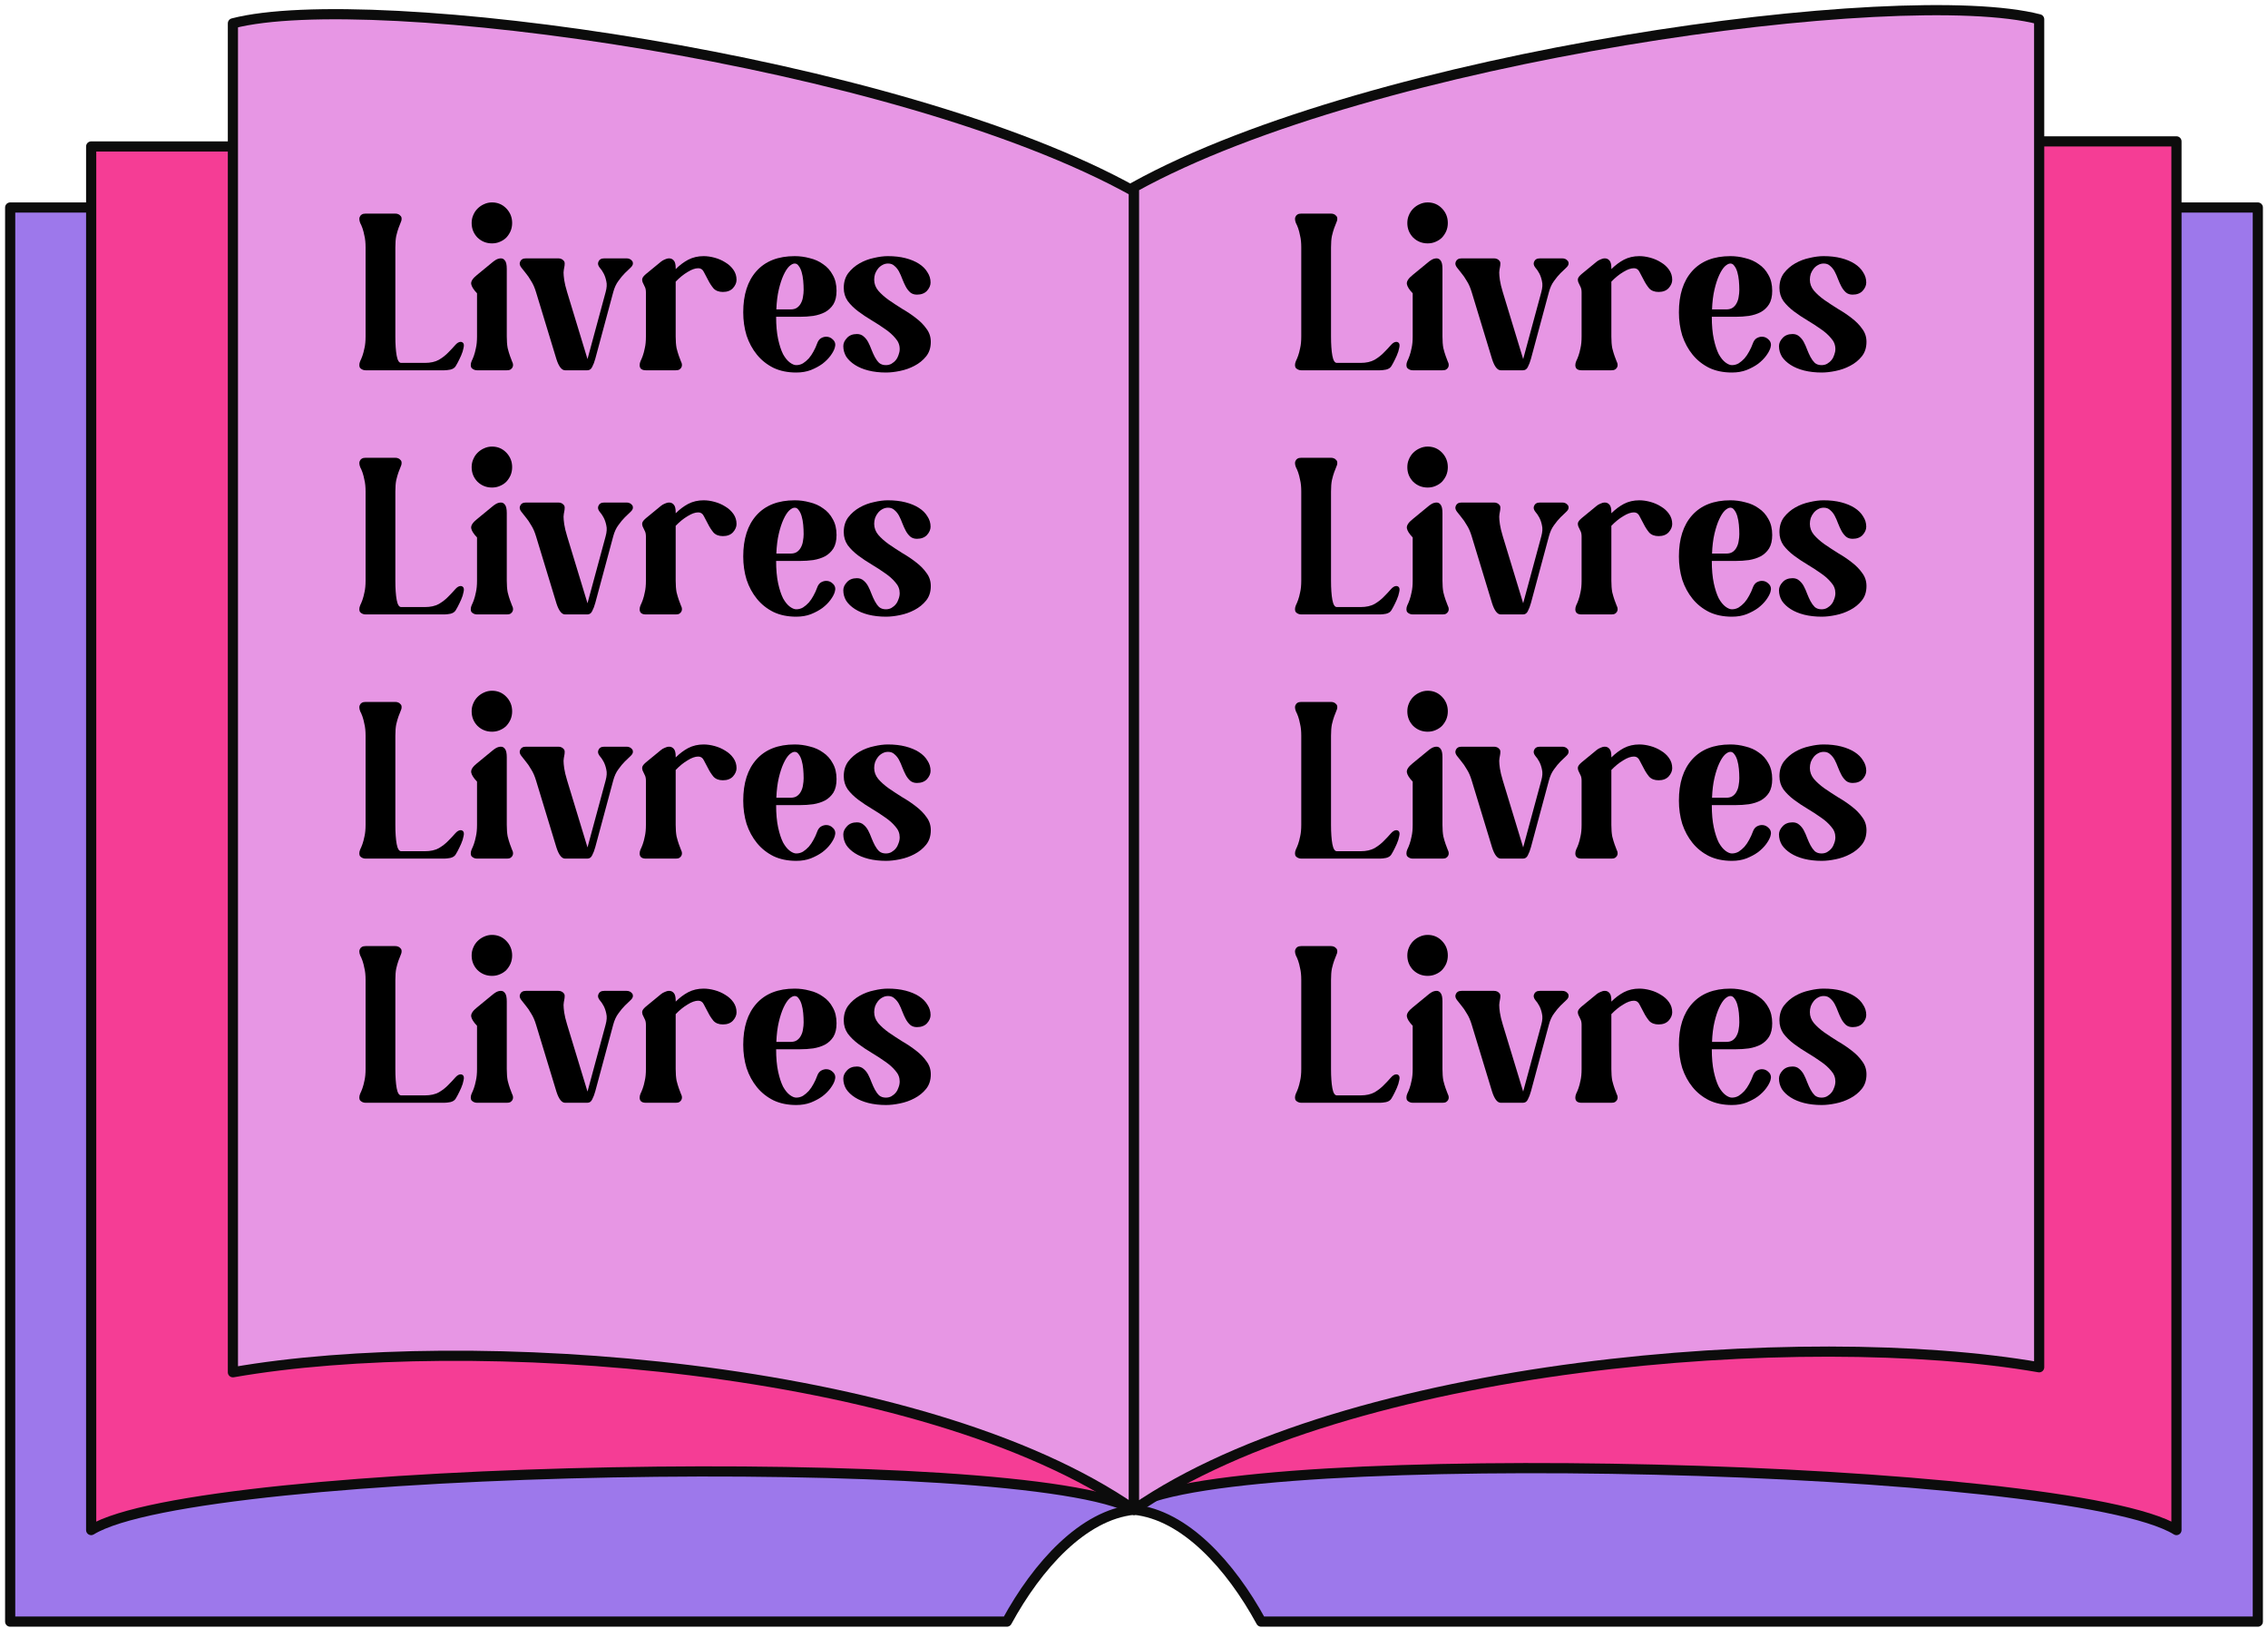 <svg width="223" height="160" viewBox="0 0 223 160" fill="none" xmlns="http://www.w3.org/2000/svg">
<path d="M222 20.397H214L111.5 148.397C116.5 148.897 121 153.897 124 159.397H222V20.397Z" fill="#9D78EB" stroke="#0C0C0C" stroke-linejoin="round"/>
<path d="M1 20.397H9L111.5 148.397C106.5 148.897 102 153.897 99 159.397H1V20.397Z" fill="#9D78EB" stroke="#0C0C0C" stroke-linejoin="round"/>
<path d="M8.964 14.397H22.969C45.977 47.774 95.894 120.898 111.5 148.397C100.996 142.419 19.468 143.921 8.964 150.397V14.397Z" fill="#F53D95" stroke="#0C0C0C" stroke-linejoin="round"/>
<path d="M214 13.897H200C177 47.397 127.1 120.297 111.5 147.897C122 141.897 203.5 143.897 214 150.397V13.897Z" fill="#F53D95" stroke="#0C0C0C" stroke-linejoin="round"/>
<path d="M22.901 2.295C36.34 -1.208 88.106 5.797 111.5 18.806V148.397C90.595 133.887 45.797 130.884 22.901 134.887V2.295Z" fill="#E796E4" stroke="#0C0C0C" stroke-linejoin="round"/>
<path d="M200.5 1.897C187 -1.603 135 5.397 111.5 18.397V148.397C132.5 133.897 177.5 130.397 200.5 134.397V1.897Z" fill="#E796E4" stroke="#0C0C0C" stroke-linejoin="round"/>
<path d="M35.33 21.503C35.33 21.415 35.359 21.327 35.418 21.239C35.447 21.18 35.499 21.129 35.572 21.085C35.66 21.026 35.785 20.997 35.946 20.997H38.872C38.989 20.997 39.092 21.019 39.18 21.063C39.253 21.092 39.319 21.144 39.378 21.217C39.451 21.276 39.488 21.371 39.488 21.503C39.488 21.635 39.451 21.774 39.378 21.921C39.319 22.053 39.253 22.222 39.18 22.427C39.107 22.632 39.033 22.889 38.96 23.197C38.901 23.49 38.872 23.864 38.872 24.319V33.075C38.872 33.852 38.916 34.483 39.004 34.967C39.092 35.436 39.239 35.671 39.444 35.671H41.776C42.333 35.671 42.795 35.568 43.162 35.363C43.529 35.143 43.837 34.901 44.086 34.637C44.35 34.373 44.57 34.138 44.746 33.933C44.937 33.713 45.12 33.603 45.296 33.603C45.369 33.603 45.435 33.625 45.494 33.669C45.611 33.757 45.641 33.926 45.582 34.175C45.538 34.424 45.457 34.681 45.34 34.945C45.223 35.209 45.105 35.451 44.988 35.671C44.871 35.876 44.812 35.979 44.812 35.979C44.709 36.155 44.533 36.272 44.284 36.331C44.049 36.375 43.851 36.397 43.69 36.397H35.946C35.829 36.397 35.726 36.375 35.638 36.331C35.565 36.302 35.491 36.25 35.418 36.177C35.359 36.104 35.33 36.008 35.33 35.891C35.33 35.759 35.359 35.627 35.418 35.495C35.491 35.348 35.565 35.172 35.638 34.967C35.711 34.762 35.777 34.512 35.836 34.219C35.909 33.911 35.946 33.53 35.946 33.075V24.319C35.946 23.864 35.909 23.49 35.836 23.197C35.777 22.889 35.711 22.632 35.638 22.427C35.565 22.222 35.491 22.053 35.418 21.921C35.359 21.774 35.33 21.635 35.33 21.503Z" fill="black"/>
<path d="M46.903 27.025L48.377 25.815C48.494 25.712 48.626 25.617 48.773 25.529C48.934 25.441 49.096 25.397 49.257 25.397C49.418 25.397 49.55 25.47 49.653 25.617C49.77 25.764 49.829 26.035 49.829 26.431V33.075C49.829 33.53 49.858 33.911 49.917 34.219C49.99 34.512 50.064 34.762 50.137 34.967C50.21 35.172 50.276 35.348 50.335 35.495C50.408 35.627 50.445 35.759 50.445 35.891C50.445 35.979 50.423 36.06 50.379 36.133C50.335 36.206 50.269 36.272 50.181 36.331C50.108 36.375 49.99 36.397 49.829 36.397H46.903C46.786 36.397 46.683 36.375 46.595 36.331C46.522 36.302 46.448 36.25 46.375 36.177C46.316 36.104 46.287 36.008 46.287 35.891C46.287 35.759 46.316 35.627 46.375 35.495C46.448 35.348 46.522 35.172 46.595 34.967C46.668 34.762 46.734 34.512 46.793 34.219C46.866 33.911 46.903 33.53 46.903 33.075V28.829C46.566 28.477 46.375 28.176 46.331 27.927C46.287 27.663 46.478 27.362 46.903 27.025ZM48.377 19.897C48.934 19.897 49.404 20.095 49.785 20.491C50.166 20.887 50.357 21.364 50.357 21.921C50.357 22.2 50.306 22.464 50.203 22.713C50.1 22.948 49.961 23.16 49.785 23.351C49.609 23.527 49.396 23.666 49.147 23.769C48.912 23.872 48.656 23.923 48.377 23.923C47.82 23.923 47.343 23.732 46.947 23.351C46.566 22.955 46.375 22.478 46.375 21.921C46.375 21.642 46.426 21.386 46.529 21.151C46.632 20.902 46.771 20.689 46.947 20.513C47.138 20.322 47.35 20.176 47.585 20.073C47.834 19.956 48.098 19.897 48.377 19.897Z" fill="black"/>
<path d="M54.906 25.397C55.023 25.397 55.126 25.419 55.214 25.463C55.287 25.492 55.353 25.544 55.411 25.617C55.485 25.676 55.522 25.771 55.522 25.903C55.522 26.035 55.507 26.167 55.477 26.299C55.448 26.416 55.426 26.578 55.411 26.783C55.411 26.974 55.434 27.223 55.477 27.531C55.522 27.839 55.617 28.235 55.764 28.719L57.766 35.297L59.547 28.719C59.665 28.294 59.687 27.934 59.614 27.641C59.555 27.348 59.467 27.091 59.349 26.871C59.232 26.651 59.108 26.468 58.975 26.321C58.858 26.174 58.8 26.035 58.8 25.903C58.8 25.815 58.829 25.727 58.888 25.639C58.917 25.58 58.968 25.529 59.041 25.485C59.13 25.426 59.254 25.397 59.416 25.397H61.615C61.733 25.397 61.836 25.419 61.923 25.463C61.997 25.492 62.063 25.544 62.121 25.617C62.195 25.676 62.231 25.771 62.231 25.903C62.231 26.035 62.151 26.174 61.989 26.321C61.843 26.453 61.66 26.629 61.44 26.849C61.234 27.054 61.022 27.311 60.801 27.619C60.581 27.912 60.413 28.279 60.295 28.719L58.535 35.253C58.447 35.576 58.345 35.847 58.227 36.067C58.125 36.287 57.964 36.397 57.743 36.397H55.566C55.228 36.397 54.942 36.03 54.708 35.297L52.706 28.719C52.574 28.279 52.412 27.912 52.221 27.619C52.045 27.311 51.87 27.054 51.694 26.849C51.532 26.644 51.393 26.468 51.276 26.321C51.158 26.174 51.099 26.035 51.099 25.903C51.099 25.815 51.129 25.727 51.188 25.639C51.217 25.58 51.268 25.529 51.342 25.485C51.429 25.426 51.554 25.397 51.715 25.397H54.906Z" fill="black"/>
<path d="M63.51 26.937L64.984 25.727C65.087 25.639 65.212 25.566 65.358 25.507C65.505 25.434 65.652 25.397 65.798 25.397C65.974 25.397 66.121 25.463 66.238 25.595C66.37 25.727 66.436 25.976 66.436 26.343V26.453C66.818 26.072 67.228 25.764 67.668 25.529C68.123 25.294 68.629 25.177 69.186 25.177C69.524 25.177 69.883 25.228 70.264 25.331C70.646 25.434 70.998 25.588 71.32 25.793C71.643 25.984 71.907 26.226 72.112 26.519C72.318 26.812 72.42 27.142 72.42 27.509C72.42 27.788 72.303 28.059 72.068 28.323C71.834 28.572 71.504 28.697 71.078 28.697C70.682 28.697 70.374 28.58 70.154 28.345C69.949 28.096 69.773 27.824 69.626 27.531C69.48 27.238 69.34 26.974 69.208 26.739C69.091 26.49 68.908 26.365 68.658 26.365C68.35 26.365 67.998 26.49 67.602 26.739C67.206 26.974 66.818 27.289 66.436 27.685V33.075C66.436 33.53 66.466 33.911 66.524 34.219C66.598 34.512 66.671 34.762 66.744 34.967C66.818 35.172 66.884 35.348 66.942 35.495C67.016 35.627 67.052 35.759 67.052 35.891C67.052 35.979 67.03 36.06 66.986 36.133C66.942 36.206 66.876 36.272 66.788 36.331C66.715 36.375 66.598 36.397 66.436 36.397H63.51C63.1 36.397 62.894 36.228 62.894 35.891C62.894 35.759 62.924 35.627 62.982 35.495C63.056 35.348 63.129 35.172 63.202 34.967C63.276 34.762 63.342 34.512 63.4 34.219C63.474 33.911 63.51 33.53 63.51 33.075V28.741C63.51 28.492 63.466 28.294 63.378 28.147C63.305 27.986 63.239 27.846 63.18 27.729C63.136 27.597 63.129 27.48 63.158 27.377C63.188 27.26 63.305 27.113 63.51 26.937Z" fill="black"/>
<path d="M73.078 30.699C73.078 28.968 73.511 27.619 74.376 26.651C75.256 25.668 76.51 25.177 78.138 25.177C78.637 25.177 79.128 25.243 79.612 25.375C80.111 25.492 80.551 25.69 80.932 25.969C81.328 26.233 81.643 26.585 81.878 27.025C82.127 27.45 82.252 27.971 82.252 28.587C82.252 29.13 82.149 29.57 81.944 29.907C81.739 30.23 81.467 30.486 81.13 30.677C80.793 30.853 80.404 30.978 79.964 31.051C79.539 31.11 79.091 31.139 78.622 31.139H76.312C76.312 31.99 76.378 32.723 76.51 33.339C76.642 33.94 76.803 34.432 76.994 34.813C77.199 35.18 77.419 35.451 77.654 35.627C77.889 35.803 78.101 35.891 78.292 35.891C78.527 35.891 78.747 35.832 78.952 35.715C79.157 35.583 79.348 35.422 79.524 35.231C79.7 35.026 79.854 34.798 79.986 34.549C80.133 34.285 80.25 34.028 80.338 33.779C80.426 33.53 80.551 33.354 80.712 33.251C80.888 33.148 81.064 33.097 81.24 33.097C81.504 33.097 81.731 33.2 81.922 33.405C82.127 33.61 82.179 33.874 82.076 34.197C82.003 34.432 81.863 34.688 81.658 34.967C81.453 35.246 81.189 35.51 80.866 35.759C80.543 35.994 80.162 36.199 79.722 36.375C79.297 36.536 78.82 36.617 78.292 36.617C77.441 36.617 76.693 36.463 76.048 36.155C75.403 35.832 74.86 35.4 74.42 34.857C73.98 34.314 73.643 33.691 73.408 32.987C73.188 32.268 73.078 31.506 73.078 30.699ZM76.334 30.413H77.742C78.006 30.413 78.219 30.354 78.38 30.237C78.541 30.12 78.666 29.973 78.754 29.797C78.857 29.606 78.923 29.401 78.952 29.181C78.996 28.946 79.018 28.719 79.018 28.499C79.018 28.191 79.003 27.883 78.974 27.575C78.945 27.267 78.893 26.988 78.82 26.739C78.747 26.49 78.651 26.292 78.534 26.145C78.431 25.984 78.299 25.903 78.138 25.903C77.977 25.903 77.793 25.998 77.588 26.189C77.397 26.38 77.214 26.666 77.038 27.047C76.862 27.428 76.708 27.898 76.576 28.455C76.444 29.012 76.363 29.665 76.334 30.413Z" fill="black"/>
<path d="M84.26 32.833C84.524 32.833 84.744 32.914 84.92 33.075C85.096 33.222 85.243 33.405 85.36 33.625C85.477 33.845 85.587 34.094 85.69 34.373C85.793 34.637 85.903 34.879 86.02 35.099C86.137 35.319 86.276 35.51 86.438 35.671C86.614 35.818 86.834 35.891 87.098 35.891C87.303 35.891 87.487 35.847 87.648 35.759C87.824 35.656 87.971 35.532 88.088 35.385C88.205 35.238 88.293 35.07 88.352 34.879C88.425 34.688 88.462 34.498 88.462 34.307C88.462 33.911 88.323 33.559 88.044 33.251C87.78 32.928 87.442 32.628 87.032 32.349C86.621 32.056 86.181 31.77 85.712 31.491C85.243 31.212 84.802 30.919 84.392 30.611C83.981 30.303 83.636 29.966 83.358 29.599C83.094 29.218 82.962 28.785 82.962 28.301C82.962 27.729 83.109 27.245 83.402 26.849C83.71 26.453 84.084 26.13 84.524 25.881C84.964 25.632 85.433 25.456 85.932 25.353C86.43 25.236 86.885 25.177 87.296 25.177C87.941 25.177 88.52 25.243 89.034 25.375C89.547 25.507 89.987 25.69 90.354 25.925C90.721 26.16 90.999 26.438 91.19 26.761C91.395 27.069 91.498 27.406 91.498 27.773C91.498 28.052 91.38 28.323 91.146 28.587C90.911 28.836 90.581 28.961 90.156 28.961C89.892 28.961 89.672 28.888 89.496 28.741C89.32 28.58 89.173 28.389 89.056 28.169C88.939 27.949 88.829 27.707 88.726 27.443C88.623 27.164 88.513 26.915 88.396 26.695C88.278 26.475 88.132 26.292 87.956 26.145C87.794 25.984 87.582 25.903 87.318 25.903C87.112 25.903 86.922 25.954 86.746 26.057C86.585 26.145 86.445 26.262 86.328 26.409C86.21 26.556 86.115 26.724 86.042 26.915C85.983 27.106 85.954 27.296 85.954 27.487C85.954 27.883 86.086 28.242 86.35 28.565C86.629 28.888 86.973 29.196 87.384 29.489C87.809 29.782 88.257 30.076 88.726 30.369C89.21 30.648 89.657 30.948 90.068 31.271C90.493 31.594 90.838 31.946 91.102 32.327C91.38 32.694 91.52 33.119 91.52 33.603C91.52 34.175 91.366 34.652 91.058 35.033C90.75 35.414 90.368 35.722 89.914 35.957C89.474 36.192 88.997 36.36 88.484 36.463C87.985 36.566 87.531 36.617 87.12 36.617C86.489 36.617 85.91 36.551 85.382 36.419C84.868 36.287 84.428 36.104 84.062 35.869C83.695 35.634 83.409 35.363 83.204 35.055C83.013 34.732 82.918 34.388 82.918 34.021C82.918 33.742 83.035 33.478 83.27 33.229C83.504 32.965 83.835 32.833 84.26 32.833Z" fill="black"/>
<path d="M127.33 21.503C127.33 21.415 127.359 21.327 127.418 21.239C127.447 21.18 127.499 21.129 127.572 21.085C127.66 21.026 127.785 20.997 127.946 20.997H130.872C130.989 20.997 131.092 21.019 131.18 21.063C131.253 21.092 131.319 21.144 131.378 21.217C131.451 21.276 131.488 21.371 131.488 21.503C131.488 21.635 131.451 21.774 131.378 21.921C131.319 22.053 131.253 22.222 131.18 22.427C131.107 22.632 131.033 22.889 130.96 23.197C130.901 23.49 130.872 23.864 130.872 24.319V33.075C130.872 33.852 130.916 34.483 131.004 34.967C131.092 35.436 131.239 35.671 131.444 35.671H133.776C134.333 35.671 134.795 35.568 135.162 35.363C135.529 35.143 135.837 34.901 136.086 34.637C136.35 34.373 136.57 34.138 136.746 33.933C136.937 33.713 137.12 33.603 137.296 33.603C137.369 33.603 137.435 33.625 137.494 33.669C137.611 33.757 137.641 33.926 137.582 34.175C137.538 34.424 137.457 34.681 137.34 34.945C137.223 35.209 137.105 35.451 136.988 35.671C136.871 35.876 136.812 35.979 136.812 35.979C136.709 36.155 136.533 36.272 136.284 36.331C136.049 36.375 135.851 36.397 135.69 36.397H127.946C127.829 36.397 127.726 36.375 127.638 36.331C127.565 36.302 127.491 36.25 127.418 36.177C127.359 36.104 127.33 36.008 127.33 35.891C127.33 35.759 127.359 35.627 127.418 35.495C127.491 35.348 127.565 35.172 127.638 34.967C127.711 34.762 127.777 34.512 127.836 34.219C127.909 33.911 127.946 33.53 127.946 33.075V24.319C127.946 23.864 127.909 23.49 127.836 23.197C127.777 22.889 127.711 22.632 127.638 22.427C127.565 22.222 127.491 22.053 127.418 21.921C127.359 21.774 127.33 21.635 127.33 21.503Z" fill="black"/>
<path d="M138.903 27.025L140.377 25.815C140.494 25.712 140.626 25.617 140.773 25.529C140.934 25.441 141.096 25.397 141.257 25.397C141.418 25.397 141.55 25.47 141.653 25.617C141.77 25.764 141.829 26.035 141.829 26.431V33.075C141.829 33.53 141.858 33.911 141.917 34.219C141.99 34.512 142.064 34.762 142.137 34.967C142.21 35.172 142.276 35.348 142.335 35.495C142.408 35.627 142.445 35.759 142.445 35.891C142.445 35.979 142.423 36.06 142.379 36.133C142.335 36.206 142.269 36.272 142.181 36.331C142.108 36.375 141.99 36.397 141.829 36.397H138.903C138.786 36.397 138.683 36.375 138.595 36.331C138.522 36.302 138.448 36.25 138.375 36.177C138.316 36.104 138.287 36.008 138.287 35.891C138.287 35.759 138.316 35.627 138.375 35.495C138.448 35.348 138.522 35.172 138.595 34.967C138.668 34.762 138.734 34.512 138.793 34.219C138.866 33.911 138.903 33.53 138.903 33.075V28.829C138.566 28.477 138.375 28.176 138.331 27.927C138.287 27.663 138.478 27.362 138.903 27.025ZM140.377 19.897C140.934 19.897 141.404 20.095 141.785 20.491C142.166 20.887 142.357 21.364 142.357 21.921C142.357 22.2 142.306 22.464 142.203 22.713C142.1 22.948 141.961 23.16 141.785 23.351C141.609 23.527 141.396 23.666 141.147 23.769C140.912 23.872 140.656 23.923 140.377 23.923C139.82 23.923 139.343 23.732 138.947 23.351C138.566 22.955 138.375 22.478 138.375 21.921C138.375 21.642 138.426 21.386 138.529 21.151C138.632 20.902 138.771 20.689 138.947 20.513C139.138 20.322 139.35 20.176 139.585 20.073C139.834 19.956 140.098 19.897 140.377 19.897Z" fill="black"/>
<path d="M146.905 25.397C147.023 25.397 147.125 25.419 147.213 25.463C147.287 25.492 147.353 25.544 147.411 25.617C147.485 25.676 147.521 25.771 147.521 25.903C147.521 26.035 147.507 26.167 147.477 26.299C147.448 26.416 147.426 26.578 147.411 26.783C147.411 26.974 147.433 27.223 147.477 27.531C147.521 27.839 147.617 28.235 147.763 28.719L149.765 35.297L151.547 28.719C151.665 28.294 151.687 27.934 151.613 27.641C151.555 27.348 151.467 27.091 151.349 26.871C151.232 26.651 151.107 26.468 150.975 26.321C150.858 26.174 150.799 26.035 150.799 25.903C150.799 25.815 150.829 25.727 150.887 25.639C150.917 25.58 150.968 25.529 151.041 25.485C151.129 25.426 151.254 25.397 151.415 25.397H153.615C153.733 25.397 153.835 25.419 153.923 25.463C153.997 25.492 154.063 25.544 154.121 25.617C154.195 25.676 154.231 25.771 154.231 25.903C154.231 26.035 154.151 26.174 153.989 26.321C153.843 26.453 153.659 26.629 153.439 26.849C153.234 27.054 153.021 27.311 152.801 27.619C152.581 27.912 152.413 28.279 152.295 28.719L150.535 35.253C150.447 35.576 150.345 35.847 150.227 36.067C150.125 36.287 149.963 36.397 149.743 36.397H147.565C147.228 36.397 146.942 36.03 146.707 35.297L144.705 28.719C144.573 28.279 144.412 27.912 144.221 27.619C144.045 27.311 143.869 27.054 143.693 26.849C143.532 26.644 143.393 26.468 143.275 26.321C143.158 26.174 143.099 26.035 143.099 25.903C143.099 25.815 143.129 25.727 143.187 25.639C143.217 25.58 143.268 25.529 143.341 25.485C143.429 25.426 143.554 25.397 143.715 25.397H146.905Z" fill="black"/>
<path d="M155.51 26.937L156.984 25.727C157.087 25.639 157.212 25.566 157.358 25.507C157.505 25.434 157.652 25.397 157.798 25.397C157.974 25.397 158.121 25.463 158.238 25.595C158.37 25.727 158.436 25.976 158.436 26.343V26.453C158.818 26.072 159.228 25.764 159.668 25.529C160.123 25.294 160.629 25.177 161.186 25.177C161.524 25.177 161.883 25.228 162.264 25.331C162.646 25.434 162.998 25.588 163.32 25.793C163.643 25.984 163.907 26.226 164.112 26.519C164.318 26.812 164.42 27.142 164.42 27.509C164.42 27.788 164.303 28.059 164.068 28.323C163.834 28.572 163.504 28.697 163.078 28.697C162.682 28.697 162.374 28.58 162.154 28.345C161.949 28.096 161.773 27.824 161.626 27.531C161.48 27.238 161.34 26.974 161.208 26.739C161.091 26.49 160.908 26.365 160.658 26.365C160.35 26.365 159.998 26.49 159.602 26.739C159.206 26.974 158.818 27.289 158.436 27.685V33.075C158.436 33.53 158.466 33.911 158.524 34.219C158.598 34.512 158.671 34.762 158.744 34.967C158.818 35.172 158.884 35.348 158.942 35.495C159.016 35.627 159.052 35.759 159.052 35.891C159.052 35.979 159.03 36.06 158.986 36.133C158.942 36.206 158.876 36.272 158.788 36.331C158.715 36.375 158.598 36.397 158.436 36.397H155.51C155.1 36.397 154.894 36.228 154.894 35.891C154.894 35.759 154.924 35.627 154.982 35.495C155.056 35.348 155.129 35.172 155.202 34.967C155.276 34.762 155.342 34.512 155.4 34.219C155.474 33.911 155.51 33.53 155.51 33.075V28.741C155.51 28.492 155.466 28.294 155.378 28.147C155.305 27.986 155.239 27.846 155.18 27.729C155.136 27.597 155.129 27.48 155.158 27.377C155.188 27.26 155.305 27.113 155.51 26.937Z" fill="black"/>
<path d="M165.078 30.699C165.078 28.968 165.511 27.619 166.376 26.651C167.256 25.668 168.51 25.177 170.138 25.177C170.637 25.177 171.128 25.243 171.612 25.375C172.111 25.492 172.551 25.69 172.932 25.969C173.328 26.233 173.643 26.585 173.878 27.025C174.127 27.45 174.252 27.971 174.252 28.587C174.252 29.13 174.149 29.57 173.944 29.907C173.739 30.23 173.467 30.486 173.13 30.677C172.793 30.853 172.404 30.978 171.964 31.051C171.539 31.11 171.091 31.139 170.622 31.139H168.312C168.312 31.99 168.378 32.723 168.51 33.339C168.642 33.94 168.803 34.432 168.994 34.813C169.199 35.18 169.419 35.451 169.654 35.627C169.889 35.803 170.101 35.891 170.292 35.891C170.527 35.891 170.747 35.832 170.952 35.715C171.157 35.583 171.348 35.422 171.524 35.231C171.7 35.026 171.854 34.798 171.986 34.549C172.133 34.285 172.25 34.028 172.338 33.779C172.426 33.53 172.551 33.354 172.712 33.251C172.888 33.148 173.064 33.097 173.24 33.097C173.504 33.097 173.731 33.2 173.922 33.405C174.127 33.61 174.179 33.874 174.076 34.197C174.003 34.432 173.863 34.688 173.658 34.967C173.453 35.246 173.189 35.51 172.866 35.759C172.543 35.994 172.162 36.199 171.722 36.375C171.297 36.536 170.82 36.617 170.292 36.617C169.441 36.617 168.693 36.463 168.048 36.155C167.403 35.832 166.86 35.4 166.42 34.857C165.98 34.314 165.643 33.691 165.408 32.987C165.188 32.268 165.078 31.506 165.078 30.699ZM168.334 30.413H169.742C170.006 30.413 170.219 30.354 170.38 30.237C170.541 30.12 170.666 29.973 170.754 29.797C170.857 29.606 170.923 29.401 170.952 29.181C170.996 28.946 171.018 28.719 171.018 28.499C171.018 28.191 171.003 27.883 170.974 27.575C170.945 27.267 170.893 26.988 170.82 26.739C170.747 26.49 170.651 26.292 170.534 26.145C170.431 25.984 170.299 25.903 170.138 25.903C169.977 25.903 169.793 25.998 169.588 26.189C169.397 26.38 169.214 26.666 169.038 27.047C168.862 27.428 168.708 27.898 168.576 28.455C168.444 29.012 168.363 29.665 168.334 30.413Z" fill="black"/>
<path d="M176.26 32.833C176.524 32.833 176.744 32.914 176.92 33.075C177.096 33.222 177.243 33.405 177.36 33.625C177.477 33.845 177.587 34.094 177.69 34.373C177.793 34.637 177.903 34.879 178.02 35.099C178.137 35.319 178.277 35.51 178.438 35.671C178.614 35.818 178.834 35.891 179.098 35.891C179.303 35.891 179.487 35.847 179.648 35.759C179.824 35.656 179.971 35.532 180.088 35.385C180.205 35.238 180.293 35.07 180.352 34.879C180.425 34.688 180.462 34.498 180.462 34.307C180.462 33.911 180.323 33.559 180.044 33.251C179.78 32.928 179.443 32.628 179.032 32.349C178.621 32.056 178.181 31.77 177.712 31.491C177.243 31.212 176.803 30.919 176.392 30.611C175.981 30.303 175.637 29.966 175.358 29.599C175.094 29.218 174.962 28.785 174.962 28.301C174.962 27.729 175.109 27.245 175.402 26.849C175.71 26.453 176.084 26.13 176.524 25.881C176.964 25.632 177.433 25.456 177.932 25.353C178.431 25.236 178.885 25.177 179.296 25.177C179.941 25.177 180.521 25.243 181.034 25.375C181.547 25.507 181.987 25.69 182.354 25.925C182.721 26.16 182.999 26.438 183.19 26.761C183.395 27.069 183.498 27.406 183.498 27.773C183.498 28.052 183.381 28.323 183.146 28.587C182.911 28.836 182.581 28.961 182.156 28.961C181.892 28.961 181.672 28.888 181.496 28.741C181.32 28.58 181.173 28.389 181.056 28.169C180.939 27.949 180.829 27.707 180.726 27.443C180.623 27.164 180.513 26.915 180.396 26.695C180.279 26.475 180.132 26.292 179.956 26.145C179.795 25.984 179.582 25.903 179.318 25.903C179.113 25.903 178.922 25.954 178.746 26.057C178.585 26.145 178.445 26.262 178.328 26.409C178.211 26.556 178.115 26.724 178.042 26.915C177.983 27.106 177.954 27.296 177.954 27.487C177.954 27.883 178.086 28.242 178.35 28.565C178.629 28.888 178.973 29.196 179.384 29.489C179.809 29.782 180.257 30.076 180.726 30.369C181.21 30.648 181.657 30.948 182.068 31.271C182.493 31.594 182.838 31.946 183.102 32.327C183.381 32.694 183.52 33.119 183.52 33.603C183.52 34.175 183.366 34.652 183.058 35.033C182.75 35.414 182.369 35.722 181.914 35.957C181.474 36.192 180.997 36.36 180.484 36.463C179.985 36.566 179.531 36.617 179.12 36.617C178.489 36.617 177.91 36.551 177.382 36.419C176.869 36.287 176.429 36.104 176.062 35.869C175.695 35.634 175.409 35.363 175.204 35.055C175.013 34.732 174.918 34.388 174.918 34.021C174.918 33.742 175.035 33.478 175.27 33.229C175.505 32.965 175.835 32.833 176.26 32.833Z" fill="black"/>
<path d="M35.33 45.503C35.33 45.415 35.359 45.327 35.418 45.239C35.447 45.18 35.499 45.129 35.572 45.085C35.66 45.026 35.785 44.997 35.946 44.997H38.872C38.989 44.997 39.092 45.019 39.18 45.063C39.253 45.092 39.319 45.144 39.378 45.217C39.451 45.276 39.488 45.371 39.488 45.503C39.488 45.635 39.451 45.774 39.378 45.921C39.319 46.053 39.253 46.222 39.18 46.427C39.107 46.632 39.033 46.889 38.96 47.197C38.901 47.49 38.872 47.864 38.872 48.319V57.075C38.872 57.852 38.916 58.483 39.004 58.967C39.092 59.436 39.239 59.671 39.444 59.671H41.776C42.333 59.671 42.795 59.568 43.162 59.363C43.529 59.143 43.837 58.901 44.086 58.637C44.35 58.373 44.57 58.138 44.746 57.933C44.937 57.713 45.12 57.603 45.296 57.603C45.369 57.603 45.435 57.625 45.494 57.669C45.611 57.757 45.641 57.926 45.582 58.175C45.538 58.424 45.457 58.681 45.34 58.945C45.223 59.209 45.105 59.451 44.988 59.671C44.871 59.876 44.812 59.979 44.812 59.979C44.709 60.155 44.533 60.272 44.284 60.331C44.049 60.375 43.851 60.397 43.69 60.397H35.946C35.829 60.397 35.726 60.375 35.638 60.331C35.565 60.302 35.491 60.25 35.418 60.177C35.359 60.104 35.33 60.008 35.33 59.891C35.33 59.759 35.359 59.627 35.418 59.495C35.491 59.348 35.565 59.172 35.638 58.967C35.711 58.762 35.777 58.512 35.836 58.219C35.909 57.911 35.946 57.53 35.946 57.075V48.319C35.946 47.864 35.909 47.49 35.836 47.197C35.777 46.889 35.711 46.632 35.638 46.427C35.565 46.222 35.491 46.053 35.418 45.921C35.359 45.774 35.33 45.635 35.33 45.503Z" fill="black"/>
<path d="M46.903 51.025L48.377 49.815C48.494 49.712 48.626 49.617 48.773 49.529C48.934 49.441 49.096 49.397 49.257 49.397C49.418 49.397 49.55 49.47 49.653 49.617C49.77 49.764 49.829 50.035 49.829 50.431V57.075C49.829 57.53 49.858 57.911 49.917 58.219C49.99 58.512 50.064 58.762 50.137 58.967C50.21 59.172 50.276 59.348 50.335 59.495C50.408 59.627 50.445 59.759 50.445 59.891C50.445 59.979 50.423 60.06 50.379 60.133C50.335 60.206 50.269 60.272 50.181 60.331C50.108 60.375 49.99 60.397 49.829 60.397H46.903C46.786 60.397 46.683 60.375 46.595 60.331C46.522 60.302 46.448 60.25 46.375 60.177C46.316 60.104 46.287 60.008 46.287 59.891C46.287 59.759 46.316 59.627 46.375 59.495C46.448 59.348 46.522 59.172 46.595 58.967C46.668 58.762 46.734 58.512 46.793 58.219C46.866 57.911 46.903 57.53 46.903 57.075V52.829C46.566 52.477 46.375 52.176 46.331 51.927C46.287 51.663 46.478 51.362 46.903 51.025ZM48.377 43.897C48.934 43.897 49.404 44.095 49.785 44.491C50.166 44.887 50.357 45.364 50.357 45.921C50.357 46.2 50.306 46.464 50.203 46.713C50.1 46.948 49.961 47.16 49.785 47.351C49.609 47.527 49.396 47.666 49.147 47.769C48.912 47.872 48.656 47.923 48.377 47.923C47.82 47.923 47.343 47.732 46.947 47.351C46.566 46.955 46.375 46.478 46.375 45.921C46.375 45.642 46.426 45.386 46.529 45.151C46.632 44.902 46.771 44.689 46.947 44.513C47.138 44.322 47.35 44.176 47.585 44.073C47.834 43.956 48.098 43.897 48.377 43.897Z" fill="black"/>
<path d="M54.906 49.397C55.023 49.397 55.126 49.419 55.214 49.463C55.287 49.492 55.353 49.544 55.411 49.617C55.485 49.676 55.522 49.771 55.522 49.903C55.522 50.035 55.507 50.167 55.477 50.299C55.448 50.416 55.426 50.578 55.411 50.783C55.411 50.974 55.434 51.223 55.477 51.531C55.522 51.839 55.617 52.235 55.764 52.719L57.766 59.297L59.547 52.719C59.665 52.294 59.687 51.934 59.614 51.641C59.555 51.348 59.467 51.091 59.349 50.871C59.232 50.651 59.108 50.468 58.975 50.321C58.858 50.174 58.8 50.035 58.8 49.903C58.8 49.815 58.829 49.727 58.888 49.639C58.917 49.58 58.968 49.529 59.041 49.485C59.13 49.426 59.254 49.397 59.416 49.397H61.615C61.733 49.397 61.836 49.419 61.923 49.463C61.997 49.492 62.063 49.544 62.121 49.617C62.195 49.676 62.231 49.771 62.231 49.903C62.231 50.035 62.151 50.174 61.989 50.321C61.843 50.453 61.66 50.629 61.44 50.849C61.234 51.054 61.022 51.311 60.801 51.619C60.581 51.912 60.413 52.279 60.295 52.719L58.535 59.253C58.447 59.576 58.345 59.847 58.227 60.067C58.125 60.287 57.964 60.397 57.743 60.397H55.566C55.228 60.397 54.942 60.03 54.708 59.297L52.706 52.719C52.574 52.279 52.412 51.912 52.221 51.619C52.045 51.311 51.87 51.054 51.694 50.849C51.532 50.644 51.393 50.468 51.276 50.321C51.158 50.174 51.099 50.035 51.099 49.903C51.099 49.815 51.129 49.727 51.188 49.639C51.217 49.58 51.268 49.529 51.342 49.485C51.429 49.426 51.554 49.397 51.715 49.397H54.906Z" fill="black"/>
<path d="M63.51 50.937L64.984 49.727C65.087 49.639 65.212 49.566 65.358 49.507C65.505 49.434 65.652 49.397 65.798 49.397C65.974 49.397 66.121 49.463 66.238 49.595C66.37 49.727 66.436 49.976 66.436 50.343V50.453C66.818 50.072 67.228 49.764 67.668 49.529C68.123 49.294 68.629 49.177 69.186 49.177C69.524 49.177 69.883 49.228 70.264 49.331C70.646 49.434 70.998 49.588 71.32 49.793C71.643 49.984 71.907 50.226 72.112 50.519C72.318 50.812 72.42 51.142 72.42 51.509C72.42 51.788 72.303 52.059 72.068 52.323C71.834 52.572 71.504 52.697 71.078 52.697C70.682 52.697 70.374 52.58 70.154 52.345C69.949 52.096 69.773 51.824 69.626 51.531C69.48 51.238 69.34 50.974 69.208 50.739C69.091 50.49 68.908 50.365 68.658 50.365C68.35 50.365 67.998 50.49 67.602 50.739C67.206 50.974 66.818 51.289 66.436 51.685V57.075C66.436 57.53 66.466 57.911 66.524 58.219C66.598 58.512 66.671 58.762 66.744 58.967C66.818 59.172 66.884 59.348 66.942 59.495C67.016 59.627 67.052 59.759 67.052 59.891C67.052 59.979 67.03 60.06 66.986 60.133C66.942 60.206 66.876 60.272 66.788 60.331C66.715 60.375 66.598 60.397 66.436 60.397H63.51C63.1 60.397 62.894 60.228 62.894 59.891C62.894 59.759 62.924 59.627 62.982 59.495C63.056 59.348 63.129 59.172 63.202 58.967C63.276 58.762 63.342 58.512 63.4 58.219C63.474 57.911 63.51 57.53 63.51 57.075V52.741C63.51 52.492 63.466 52.294 63.378 52.147C63.305 51.986 63.239 51.846 63.18 51.729C63.136 51.597 63.129 51.48 63.158 51.377C63.188 51.26 63.305 51.113 63.51 50.937Z" fill="black"/>
<path d="M73.078 54.699C73.078 52.968 73.511 51.619 74.376 50.651C75.256 49.668 76.51 49.177 78.138 49.177C78.637 49.177 79.128 49.243 79.612 49.375C80.111 49.492 80.551 49.69 80.932 49.969C81.328 50.233 81.643 50.585 81.878 51.025C82.127 51.45 82.252 51.971 82.252 52.587C82.252 53.13 82.149 53.57 81.944 53.907C81.739 54.23 81.467 54.486 81.13 54.677C80.793 54.853 80.404 54.978 79.964 55.051C79.539 55.11 79.091 55.139 78.622 55.139H76.312C76.312 55.99 76.378 56.723 76.51 57.339C76.642 57.94 76.803 58.432 76.994 58.813C77.199 59.18 77.419 59.451 77.654 59.627C77.889 59.803 78.101 59.891 78.292 59.891C78.527 59.891 78.747 59.832 78.952 59.715C79.157 59.583 79.348 59.422 79.524 59.231C79.7 59.026 79.854 58.798 79.986 58.549C80.133 58.285 80.25 58.028 80.338 57.779C80.426 57.53 80.551 57.354 80.712 57.251C80.888 57.148 81.064 57.097 81.24 57.097C81.504 57.097 81.731 57.2 81.922 57.405C82.127 57.61 82.179 57.874 82.076 58.197C82.003 58.432 81.863 58.688 81.658 58.967C81.453 59.246 81.189 59.51 80.866 59.759C80.543 59.994 80.162 60.199 79.722 60.375C79.297 60.536 78.82 60.617 78.292 60.617C77.441 60.617 76.693 60.463 76.048 60.155C75.403 59.832 74.86 59.4 74.42 58.857C73.98 58.314 73.643 57.691 73.408 56.987C73.188 56.268 73.078 55.506 73.078 54.699ZM76.334 54.413H77.742C78.006 54.413 78.219 54.354 78.38 54.237C78.541 54.12 78.666 53.973 78.754 53.797C78.857 53.606 78.923 53.401 78.952 53.181C78.996 52.946 79.018 52.719 79.018 52.499C79.018 52.191 79.003 51.883 78.974 51.575C78.945 51.267 78.893 50.988 78.82 50.739C78.747 50.49 78.651 50.292 78.534 50.145C78.431 49.984 78.299 49.903 78.138 49.903C77.977 49.903 77.793 49.998 77.588 50.189C77.397 50.38 77.214 50.666 77.038 51.047C76.862 51.428 76.708 51.898 76.576 52.455C76.444 53.012 76.363 53.665 76.334 54.413Z" fill="black"/>
<path d="M84.26 56.833C84.524 56.833 84.744 56.914 84.92 57.075C85.096 57.222 85.243 57.405 85.36 57.625C85.477 57.845 85.587 58.094 85.69 58.373C85.793 58.637 85.903 58.879 86.02 59.099C86.137 59.319 86.276 59.51 86.438 59.671C86.614 59.818 86.834 59.891 87.098 59.891C87.303 59.891 87.487 59.847 87.648 59.759C87.824 59.656 87.971 59.532 88.088 59.385C88.205 59.238 88.293 59.07 88.352 58.879C88.425 58.688 88.462 58.498 88.462 58.307C88.462 57.911 88.323 57.559 88.044 57.251C87.78 56.928 87.442 56.628 87.032 56.349C86.621 56.056 86.181 55.77 85.712 55.491C85.243 55.212 84.802 54.919 84.392 54.611C83.981 54.303 83.636 53.966 83.358 53.599C83.094 53.218 82.962 52.785 82.962 52.301C82.962 51.729 83.109 51.245 83.402 50.849C83.71 50.453 84.084 50.13 84.524 49.881C84.964 49.632 85.433 49.456 85.932 49.353C86.43 49.236 86.885 49.177 87.296 49.177C87.941 49.177 88.52 49.243 89.034 49.375C89.547 49.507 89.987 49.69 90.354 49.925C90.721 50.16 90.999 50.438 91.19 50.761C91.395 51.069 91.498 51.406 91.498 51.773C91.498 52.052 91.38 52.323 91.146 52.587C90.911 52.836 90.581 52.961 90.156 52.961C89.892 52.961 89.672 52.888 89.496 52.741C89.32 52.58 89.173 52.389 89.056 52.169C88.939 51.949 88.829 51.707 88.726 51.443C88.623 51.164 88.513 50.915 88.396 50.695C88.278 50.475 88.132 50.292 87.956 50.145C87.794 49.984 87.582 49.903 87.318 49.903C87.112 49.903 86.922 49.954 86.746 50.057C86.585 50.145 86.445 50.262 86.328 50.409C86.21 50.556 86.115 50.724 86.042 50.915C85.983 51.106 85.954 51.296 85.954 51.487C85.954 51.883 86.086 52.242 86.35 52.565C86.629 52.888 86.973 53.196 87.384 53.489C87.809 53.782 88.257 54.076 88.726 54.369C89.21 54.648 89.657 54.948 90.068 55.271C90.493 55.594 90.838 55.946 91.102 56.327C91.38 56.694 91.52 57.119 91.52 57.603C91.52 58.175 91.366 58.652 91.058 59.033C90.75 59.414 90.368 59.722 89.914 59.957C89.474 60.192 88.997 60.36 88.484 60.463C87.985 60.566 87.531 60.617 87.12 60.617C86.489 60.617 85.91 60.551 85.382 60.419C84.868 60.287 84.428 60.104 84.062 59.869C83.695 59.634 83.409 59.363 83.204 59.055C83.013 58.732 82.918 58.388 82.918 58.021C82.918 57.742 83.035 57.478 83.27 57.229C83.504 56.965 83.835 56.833 84.26 56.833Z" fill="black"/>
<path d="M127.33 45.503C127.33 45.415 127.359 45.327 127.418 45.239C127.447 45.18 127.499 45.129 127.572 45.085C127.66 45.026 127.785 44.997 127.946 44.997H130.872C130.989 44.997 131.092 45.019 131.18 45.063C131.253 45.092 131.319 45.144 131.378 45.217C131.451 45.276 131.488 45.371 131.488 45.503C131.488 45.635 131.451 45.774 131.378 45.921C131.319 46.053 131.253 46.222 131.18 46.427C131.107 46.632 131.033 46.889 130.96 47.197C130.901 47.49 130.872 47.864 130.872 48.319V57.075C130.872 57.852 130.916 58.483 131.004 58.967C131.092 59.436 131.239 59.671 131.444 59.671H133.776C134.333 59.671 134.795 59.568 135.162 59.363C135.529 59.143 135.837 58.901 136.086 58.637C136.35 58.373 136.57 58.138 136.746 57.933C136.937 57.713 137.12 57.603 137.296 57.603C137.369 57.603 137.435 57.625 137.494 57.669C137.611 57.757 137.641 57.926 137.582 58.175C137.538 58.424 137.457 58.681 137.34 58.945C137.223 59.209 137.105 59.451 136.988 59.671C136.871 59.876 136.812 59.979 136.812 59.979C136.709 60.155 136.533 60.272 136.284 60.331C136.049 60.375 135.851 60.397 135.69 60.397H127.946C127.829 60.397 127.726 60.375 127.638 60.331C127.565 60.302 127.491 60.25 127.418 60.177C127.359 60.104 127.33 60.008 127.33 59.891C127.33 59.759 127.359 59.627 127.418 59.495C127.491 59.348 127.565 59.172 127.638 58.967C127.711 58.762 127.777 58.512 127.836 58.219C127.909 57.911 127.946 57.53 127.946 57.075V48.319C127.946 47.864 127.909 47.49 127.836 47.197C127.777 46.889 127.711 46.632 127.638 46.427C127.565 46.222 127.491 46.053 127.418 45.921C127.359 45.774 127.33 45.635 127.33 45.503Z" fill="black"/>
<path d="M138.903 51.025L140.377 49.815C140.494 49.712 140.626 49.617 140.773 49.529C140.934 49.441 141.096 49.397 141.257 49.397C141.418 49.397 141.55 49.47 141.653 49.617C141.77 49.764 141.829 50.035 141.829 50.431V57.075C141.829 57.53 141.858 57.911 141.917 58.219C141.99 58.512 142.064 58.762 142.137 58.967C142.21 59.172 142.276 59.348 142.335 59.495C142.408 59.627 142.445 59.759 142.445 59.891C142.445 59.979 142.423 60.06 142.379 60.133C142.335 60.206 142.269 60.272 142.181 60.331C142.108 60.375 141.99 60.397 141.829 60.397H138.903C138.786 60.397 138.683 60.375 138.595 60.331C138.522 60.302 138.448 60.25 138.375 60.177C138.316 60.104 138.287 60.008 138.287 59.891C138.287 59.759 138.316 59.627 138.375 59.495C138.448 59.348 138.522 59.172 138.595 58.967C138.668 58.762 138.734 58.512 138.793 58.219C138.866 57.911 138.903 57.53 138.903 57.075V52.829C138.566 52.477 138.375 52.176 138.331 51.927C138.287 51.663 138.478 51.362 138.903 51.025ZM140.377 43.897C140.934 43.897 141.404 44.095 141.785 44.491C142.166 44.887 142.357 45.364 142.357 45.921C142.357 46.2 142.306 46.464 142.203 46.713C142.1 46.948 141.961 47.16 141.785 47.351C141.609 47.527 141.396 47.666 141.147 47.769C140.912 47.872 140.656 47.923 140.377 47.923C139.82 47.923 139.343 47.732 138.947 47.351C138.566 46.955 138.375 46.478 138.375 45.921C138.375 45.642 138.426 45.386 138.529 45.151C138.632 44.902 138.771 44.689 138.947 44.513C139.138 44.322 139.35 44.176 139.585 44.073C139.834 43.956 140.098 43.897 140.377 43.897Z" fill="black"/>
<path d="M146.905 49.397C147.023 49.397 147.125 49.419 147.213 49.463C147.287 49.492 147.353 49.544 147.411 49.617C147.485 49.676 147.521 49.771 147.521 49.903C147.521 50.035 147.507 50.167 147.477 50.299C147.448 50.416 147.426 50.578 147.411 50.783C147.411 50.974 147.433 51.223 147.477 51.531C147.521 51.839 147.617 52.235 147.763 52.719L149.765 59.297L151.547 52.719C151.665 52.294 151.687 51.934 151.613 51.641C151.555 51.348 151.467 51.091 151.349 50.871C151.232 50.651 151.107 50.468 150.975 50.321C150.858 50.174 150.799 50.035 150.799 49.903C150.799 49.815 150.829 49.727 150.887 49.639C150.917 49.58 150.968 49.529 151.041 49.485C151.129 49.426 151.254 49.397 151.415 49.397H153.615C153.733 49.397 153.835 49.419 153.923 49.463C153.997 49.492 154.063 49.544 154.121 49.617C154.195 49.676 154.231 49.771 154.231 49.903C154.231 50.035 154.151 50.174 153.989 50.321C153.843 50.453 153.659 50.629 153.439 50.849C153.234 51.054 153.021 51.311 152.801 51.619C152.581 51.912 152.413 52.279 152.295 52.719L150.535 59.253C150.447 59.576 150.345 59.847 150.227 60.067C150.125 60.287 149.963 60.397 149.743 60.397H147.565C147.228 60.397 146.942 60.03 146.707 59.297L144.705 52.719C144.573 52.279 144.412 51.912 144.221 51.619C144.045 51.311 143.869 51.054 143.693 50.849C143.532 50.644 143.393 50.468 143.275 50.321C143.158 50.174 143.099 50.035 143.099 49.903C143.099 49.815 143.129 49.727 143.187 49.639C143.217 49.58 143.268 49.529 143.341 49.485C143.429 49.426 143.554 49.397 143.715 49.397H146.905Z" fill="black"/>
<path d="M155.51 50.937L156.984 49.727C157.087 49.639 157.212 49.566 157.358 49.507C157.505 49.434 157.652 49.397 157.798 49.397C157.974 49.397 158.121 49.463 158.238 49.595C158.37 49.727 158.436 49.976 158.436 50.343V50.453C158.818 50.072 159.228 49.764 159.668 49.529C160.123 49.294 160.629 49.177 161.186 49.177C161.524 49.177 161.883 49.228 162.264 49.331C162.646 49.434 162.998 49.588 163.32 49.793C163.643 49.984 163.907 50.226 164.112 50.519C164.318 50.812 164.42 51.142 164.42 51.509C164.42 51.788 164.303 52.059 164.068 52.323C163.834 52.572 163.504 52.697 163.078 52.697C162.682 52.697 162.374 52.58 162.154 52.345C161.949 52.096 161.773 51.824 161.626 51.531C161.48 51.238 161.34 50.974 161.208 50.739C161.091 50.49 160.908 50.365 160.658 50.365C160.35 50.365 159.998 50.49 159.602 50.739C159.206 50.974 158.818 51.289 158.436 51.685V57.075C158.436 57.53 158.466 57.911 158.524 58.219C158.598 58.512 158.671 58.762 158.744 58.967C158.818 59.172 158.884 59.348 158.942 59.495C159.016 59.627 159.052 59.759 159.052 59.891C159.052 59.979 159.03 60.06 158.986 60.133C158.942 60.206 158.876 60.272 158.788 60.331C158.715 60.375 158.598 60.397 158.436 60.397H155.51C155.1 60.397 154.894 60.228 154.894 59.891C154.894 59.759 154.924 59.627 154.982 59.495C155.056 59.348 155.129 59.172 155.202 58.967C155.276 58.762 155.342 58.512 155.4 58.219C155.474 57.911 155.51 57.53 155.51 57.075V52.741C155.51 52.492 155.466 52.294 155.378 52.147C155.305 51.986 155.239 51.846 155.18 51.729C155.136 51.597 155.129 51.48 155.158 51.377C155.188 51.26 155.305 51.113 155.51 50.937Z" fill="black"/>
<path d="M165.078 54.699C165.078 52.968 165.511 51.619 166.376 50.651C167.256 49.668 168.51 49.177 170.138 49.177C170.637 49.177 171.128 49.243 171.612 49.375C172.111 49.492 172.551 49.69 172.932 49.969C173.328 50.233 173.643 50.585 173.878 51.025C174.127 51.45 174.252 51.971 174.252 52.587C174.252 53.13 174.149 53.57 173.944 53.907C173.739 54.23 173.467 54.486 173.13 54.677C172.793 54.853 172.404 54.978 171.964 55.051C171.539 55.11 171.091 55.139 170.622 55.139H168.312C168.312 55.99 168.378 56.723 168.51 57.339C168.642 57.94 168.803 58.432 168.994 58.813C169.199 59.18 169.419 59.451 169.654 59.627C169.889 59.803 170.101 59.891 170.292 59.891C170.527 59.891 170.747 59.832 170.952 59.715C171.157 59.583 171.348 59.422 171.524 59.231C171.7 59.026 171.854 58.798 171.986 58.549C172.133 58.285 172.25 58.028 172.338 57.779C172.426 57.53 172.551 57.354 172.712 57.251C172.888 57.148 173.064 57.097 173.24 57.097C173.504 57.097 173.731 57.2 173.922 57.405C174.127 57.61 174.179 57.874 174.076 58.197C174.003 58.432 173.863 58.688 173.658 58.967C173.453 59.246 173.189 59.51 172.866 59.759C172.543 59.994 172.162 60.199 171.722 60.375C171.297 60.536 170.82 60.617 170.292 60.617C169.441 60.617 168.693 60.463 168.048 60.155C167.403 59.832 166.86 59.4 166.42 58.857C165.98 58.314 165.643 57.691 165.408 56.987C165.188 56.268 165.078 55.506 165.078 54.699ZM168.334 54.413H169.742C170.006 54.413 170.219 54.354 170.38 54.237C170.541 54.12 170.666 53.973 170.754 53.797C170.857 53.606 170.923 53.401 170.952 53.181C170.996 52.946 171.018 52.719 171.018 52.499C171.018 52.191 171.003 51.883 170.974 51.575C170.945 51.267 170.893 50.988 170.82 50.739C170.747 50.49 170.651 50.292 170.534 50.145C170.431 49.984 170.299 49.903 170.138 49.903C169.977 49.903 169.793 49.998 169.588 50.189C169.397 50.38 169.214 50.666 169.038 51.047C168.862 51.428 168.708 51.898 168.576 52.455C168.444 53.012 168.363 53.665 168.334 54.413Z" fill="black"/>
<path d="M176.26 56.833C176.524 56.833 176.744 56.914 176.92 57.075C177.096 57.222 177.243 57.405 177.36 57.625C177.477 57.845 177.587 58.094 177.69 58.373C177.793 58.637 177.903 58.879 178.02 59.099C178.137 59.319 178.277 59.51 178.438 59.671C178.614 59.818 178.834 59.891 179.098 59.891C179.303 59.891 179.487 59.847 179.648 59.759C179.824 59.656 179.971 59.532 180.088 59.385C180.205 59.238 180.293 59.07 180.352 58.879C180.425 58.688 180.462 58.498 180.462 58.307C180.462 57.911 180.323 57.559 180.044 57.251C179.78 56.928 179.443 56.628 179.032 56.349C178.621 56.056 178.181 55.77 177.712 55.491C177.243 55.212 176.803 54.919 176.392 54.611C175.981 54.303 175.637 53.966 175.358 53.599C175.094 53.218 174.962 52.785 174.962 52.301C174.962 51.729 175.109 51.245 175.402 50.849C175.71 50.453 176.084 50.13 176.524 49.881C176.964 49.632 177.433 49.456 177.932 49.353C178.431 49.236 178.885 49.177 179.296 49.177C179.941 49.177 180.521 49.243 181.034 49.375C181.547 49.507 181.987 49.69 182.354 49.925C182.721 50.16 182.999 50.438 183.19 50.761C183.395 51.069 183.498 51.406 183.498 51.773C183.498 52.052 183.381 52.323 183.146 52.587C182.911 52.836 182.581 52.961 182.156 52.961C181.892 52.961 181.672 52.888 181.496 52.741C181.32 52.58 181.173 52.389 181.056 52.169C180.939 51.949 180.829 51.707 180.726 51.443C180.623 51.164 180.513 50.915 180.396 50.695C180.279 50.475 180.132 50.292 179.956 50.145C179.795 49.984 179.582 49.903 179.318 49.903C179.113 49.903 178.922 49.954 178.746 50.057C178.585 50.145 178.445 50.262 178.328 50.409C178.211 50.556 178.115 50.724 178.042 50.915C177.983 51.106 177.954 51.296 177.954 51.487C177.954 51.883 178.086 52.242 178.35 52.565C178.629 52.888 178.973 53.196 179.384 53.489C179.809 53.782 180.257 54.076 180.726 54.369C181.21 54.648 181.657 54.948 182.068 55.271C182.493 55.594 182.838 55.946 183.102 56.327C183.381 56.694 183.52 57.119 183.52 57.603C183.52 58.175 183.366 58.652 183.058 59.033C182.75 59.414 182.369 59.722 181.914 59.957C181.474 60.192 180.997 60.36 180.484 60.463C179.985 60.566 179.531 60.617 179.12 60.617C178.489 60.617 177.91 60.551 177.382 60.419C176.869 60.287 176.429 60.104 176.062 59.869C175.695 59.634 175.409 59.363 175.204 59.055C175.013 58.732 174.918 58.388 174.918 58.021C174.918 57.742 175.035 57.478 175.27 57.229C175.505 56.965 175.835 56.833 176.26 56.833Z" fill="black"/>
<path d="M35.33 69.503C35.33 69.415 35.359 69.327 35.418 69.239C35.447 69.18 35.499 69.129 35.572 69.085C35.66 69.026 35.785 68.997 35.946 68.997H38.872C38.989 68.997 39.092 69.019 39.18 69.063C39.253 69.092 39.319 69.144 39.378 69.217C39.451 69.276 39.488 69.371 39.488 69.503C39.488 69.635 39.451 69.774 39.378 69.921C39.319 70.053 39.253 70.222 39.18 70.427C39.107 70.632 39.033 70.889 38.96 71.197C38.901 71.49 38.872 71.864 38.872 72.319V81.075C38.872 81.852 38.916 82.483 39.004 82.967C39.092 83.436 39.239 83.671 39.444 83.671H41.776C42.333 83.671 42.795 83.568 43.162 83.363C43.529 83.143 43.837 82.901 44.086 82.637C44.35 82.373 44.57 82.138 44.746 81.933C44.937 81.713 45.12 81.603 45.296 81.603C45.369 81.603 45.435 81.625 45.494 81.669C45.611 81.757 45.641 81.926 45.582 82.175C45.538 82.424 45.457 82.681 45.34 82.945C45.223 83.209 45.105 83.451 44.988 83.671C44.871 83.876 44.812 83.979 44.812 83.979C44.709 84.155 44.533 84.272 44.284 84.331C44.049 84.375 43.851 84.397 43.69 84.397H35.946C35.829 84.397 35.726 84.375 35.638 84.331C35.565 84.302 35.491 84.25 35.418 84.177C35.359 84.104 35.33 84.008 35.33 83.891C35.33 83.759 35.359 83.627 35.418 83.495C35.491 83.348 35.565 83.172 35.638 82.967C35.711 82.762 35.777 82.512 35.836 82.219C35.909 81.911 35.946 81.53 35.946 81.075V72.319C35.946 71.864 35.909 71.49 35.836 71.197C35.777 70.889 35.711 70.632 35.638 70.427C35.565 70.222 35.491 70.053 35.418 69.921C35.359 69.774 35.33 69.635 35.33 69.503Z" fill="black"/>
<path d="M46.903 75.025L48.377 73.815C48.494 73.712 48.626 73.617 48.773 73.529C48.934 73.441 49.096 73.397 49.257 73.397C49.418 73.397 49.55 73.47 49.653 73.617C49.77 73.764 49.829 74.035 49.829 74.431V81.075C49.829 81.53 49.858 81.911 49.917 82.219C49.99 82.512 50.064 82.762 50.137 82.967C50.21 83.172 50.276 83.348 50.335 83.495C50.408 83.627 50.445 83.759 50.445 83.891C50.445 83.979 50.423 84.06 50.379 84.133C50.335 84.206 50.269 84.272 50.181 84.331C50.108 84.375 49.99 84.397 49.829 84.397H46.903C46.786 84.397 46.683 84.375 46.595 84.331C46.522 84.302 46.448 84.25 46.375 84.177C46.316 84.104 46.287 84.008 46.287 83.891C46.287 83.759 46.316 83.627 46.375 83.495C46.448 83.348 46.522 83.172 46.595 82.967C46.668 82.762 46.734 82.512 46.793 82.219C46.866 81.911 46.903 81.53 46.903 81.075V76.829C46.566 76.477 46.375 76.176 46.331 75.927C46.287 75.663 46.478 75.362 46.903 75.025ZM48.377 67.897C48.934 67.897 49.404 68.095 49.785 68.491C50.166 68.887 50.357 69.364 50.357 69.921C50.357 70.2 50.306 70.464 50.203 70.713C50.1 70.948 49.961 71.16 49.785 71.351C49.609 71.527 49.396 71.666 49.147 71.769C48.912 71.872 48.656 71.923 48.377 71.923C47.82 71.923 47.343 71.732 46.947 71.351C46.566 70.955 46.375 70.478 46.375 69.921C46.375 69.642 46.426 69.386 46.529 69.151C46.632 68.902 46.771 68.689 46.947 68.513C47.138 68.322 47.35 68.176 47.585 68.073C47.834 67.956 48.098 67.897 48.377 67.897Z" fill="black"/>
<path d="M54.906 73.397C55.023 73.397 55.126 73.419 55.214 73.463C55.287 73.492 55.353 73.544 55.411 73.617C55.485 73.676 55.522 73.771 55.522 73.903C55.522 74.035 55.507 74.167 55.477 74.299C55.448 74.416 55.426 74.578 55.411 74.783C55.411 74.974 55.434 75.223 55.477 75.531C55.522 75.839 55.617 76.235 55.764 76.719L57.766 83.297L59.547 76.719C59.665 76.294 59.687 75.934 59.614 75.641C59.555 75.348 59.467 75.091 59.349 74.871C59.232 74.651 59.108 74.468 58.975 74.321C58.858 74.174 58.8 74.035 58.8 73.903C58.8 73.815 58.829 73.727 58.888 73.639C58.917 73.58 58.968 73.529 59.041 73.485C59.13 73.426 59.254 73.397 59.416 73.397H61.615C61.733 73.397 61.836 73.419 61.923 73.463C61.997 73.492 62.063 73.544 62.121 73.617C62.195 73.676 62.231 73.771 62.231 73.903C62.231 74.035 62.151 74.174 61.989 74.321C61.843 74.453 61.66 74.629 61.44 74.849C61.234 75.054 61.022 75.311 60.801 75.619C60.581 75.912 60.413 76.279 60.295 76.719L58.535 83.253C58.447 83.576 58.345 83.847 58.227 84.067C58.125 84.287 57.964 84.397 57.743 84.397H55.566C55.228 84.397 54.942 84.03 54.708 83.297L52.706 76.719C52.574 76.279 52.412 75.912 52.221 75.619C52.045 75.311 51.87 75.054 51.694 74.849C51.532 74.644 51.393 74.468 51.276 74.321C51.158 74.174 51.099 74.035 51.099 73.903C51.099 73.815 51.129 73.727 51.188 73.639C51.217 73.58 51.268 73.529 51.342 73.485C51.429 73.426 51.554 73.397 51.715 73.397H54.906Z" fill="black"/>
<path d="M63.51 74.937L64.984 73.727C65.087 73.639 65.212 73.566 65.358 73.507C65.505 73.434 65.652 73.397 65.798 73.397C65.974 73.397 66.121 73.463 66.238 73.595C66.37 73.727 66.436 73.976 66.436 74.343V74.453C66.818 74.072 67.228 73.764 67.668 73.529C68.123 73.294 68.629 73.177 69.186 73.177C69.524 73.177 69.883 73.228 70.264 73.331C70.646 73.434 70.998 73.588 71.32 73.793C71.643 73.984 71.907 74.226 72.112 74.519C72.318 74.812 72.42 75.142 72.42 75.509C72.42 75.788 72.303 76.059 72.068 76.323C71.834 76.572 71.504 76.697 71.078 76.697C70.682 76.697 70.374 76.58 70.154 76.345C69.949 76.096 69.773 75.824 69.626 75.531C69.48 75.238 69.34 74.974 69.208 74.739C69.091 74.49 68.908 74.365 68.658 74.365C68.35 74.365 67.998 74.49 67.602 74.739C67.206 74.974 66.818 75.289 66.436 75.685V81.075C66.436 81.53 66.466 81.911 66.524 82.219C66.598 82.512 66.671 82.762 66.744 82.967C66.818 83.172 66.884 83.348 66.942 83.495C67.016 83.627 67.052 83.759 67.052 83.891C67.052 83.979 67.03 84.06 66.986 84.133C66.942 84.206 66.876 84.272 66.788 84.331C66.715 84.375 66.598 84.397 66.436 84.397H63.51C63.1 84.397 62.894 84.228 62.894 83.891C62.894 83.759 62.924 83.627 62.982 83.495C63.056 83.348 63.129 83.172 63.202 82.967C63.276 82.762 63.342 82.512 63.4 82.219C63.474 81.911 63.51 81.53 63.51 81.075V76.741C63.51 76.492 63.466 76.294 63.378 76.147C63.305 75.986 63.239 75.846 63.18 75.729C63.136 75.597 63.129 75.48 63.158 75.377C63.188 75.26 63.305 75.113 63.51 74.937Z" fill="black"/>
<path d="M73.078 78.699C73.078 76.968 73.511 75.619 74.376 74.651C75.256 73.668 76.51 73.177 78.138 73.177C78.637 73.177 79.128 73.243 79.612 73.375C80.111 73.492 80.551 73.69 80.932 73.969C81.328 74.233 81.643 74.585 81.878 75.025C82.127 75.45 82.252 75.971 82.252 76.587C82.252 77.13 82.149 77.57 81.944 77.907C81.739 78.23 81.467 78.486 81.13 78.677C80.793 78.853 80.404 78.978 79.964 79.051C79.539 79.11 79.091 79.139 78.622 79.139H76.312C76.312 79.99 76.378 80.723 76.51 81.339C76.642 81.94 76.803 82.432 76.994 82.813C77.199 83.18 77.419 83.451 77.654 83.627C77.889 83.803 78.101 83.891 78.292 83.891C78.527 83.891 78.747 83.832 78.952 83.715C79.157 83.583 79.348 83.422 79.524 83.231C79.7 83.026 79.854 82.798 79.986 82.549C80.133 82.285 80.25 82.028 80.338 81.779C80.426 81.53 80.551 81.354 80.712 81.251C80.888 81.148 81.064 81.097 81.24 81.097C81.504 81.097 81.731 81.2 81.922 81.405C82.127 81.61 82.179 81.874 82.076 82.197C82.003 82.432 81.863 82.688 81.658 82.967C81.453 83.246 81.189 83.51 80.866 83.759C80.543 83.994 80.162 84.199 79.722 84.375C79.297 84.536 78.82 84.617 78.292 84.617C77.441 84.617 76.693 84.463 76.048 84.155C75.403 83.832 74.86 83.4 74.42 82.857C73.98 82.314 73.643 81.691 73.408 80.987C73.188 80.268 73.078 79.506 73.078 78.699ZM76.334 78.413H77.742C78.006 78.413 78.219 78.354 78.38 78.237C78.541 78.12 78.666 77.973 78.754 77.797C78.857 77.606 78.923 77.401 78.952 77.181C78.996 76.946 79.018 76.719 79.018 76.499C79.018 76.191 79.003 75.883 78.974 75.575C78.945 75.267 78.893 74.988 78.82 74.739C78.747 74.49 78.651 74.292 78.534 74.145C78.431 73.984 78.299 73.903 78.138 73.903C77.977 73.903 77.793 73.998 77.588 74.189C77.397 74.38 77.214 74.666 77.038 75.047C76.862 75.428 76.708 75.898 76.576 76.455C76.444 77.012 76.363 77.665 76.334 78.413Z" fill="black"/>
<path d="M84.26 80.833C84.524 80.833 84.744 80.914 84.92 81.075C85.096 81.222 85.243 81.405 85.36 81.625C85.477 81.845 85.587 82.094 85.69 82.373C85.793 82.637 85.903 82.879 86.02 83.099C86.137 83.319 86.276 83.51 86.438 83.671C86.614 83.818 86.834 83.891 87.098 83.891C87.303 83.891 87.487 83.847 87.648 83.759C87.824 83.656 87.971 83.532 88.088 83.385C88.205 83.238 88.293 83.07 88.352 82.879C88.425 82.688 88.462 82.498 88.462 82.307C88.462 81.911 88.323 81.559 88.044 81.251C87.78 80.928 87.442 80.628 87.032 80.349C86.621 80.056 86.181 79.77 85.712 79.491C85.243 79.212 84.802 78.919 84.392 78.611C83.981 78.303 83.636 77.966 83.358 77.599C83.094 77.218 82.962 76.785 82.962 76.301C82.962 75.729 83.109 75.245 83.402 74.849C83.71 74.453 84.084 74.13 84.524 73.881C84.964 73.632 85.433 73.456 85.932 73.353C86.43 73.236 86.885 73.177 87.296 73.177C87.941 73.177 88.52 73.243 89.034 73.375C89.547 73.507 89.987 73.69 90.354 73.925C90.721 74.16 90.999 74.438 91.19 74.761C91.395 75.069 91.498 75.406 91.498 75.773C91.498 76.052 91.38 76.323 91.146 76.587C90.911 76.836 90.581 76.961 90.156 76.961C89.892 76.961 89.672 76.888 89.496 76.741C89.32 76.58 89.173 76.389 89.056 76.169C88.939 75.949 88.829 75.707 88.726 75.443C88.623 75.164 88.513 74.915 88.396 74.695C88.278 74.475 88.132 74.292 87.956 74.145C87.794 73.984 87.582 73.903 87.318 73.903C87.112 73.903 86.922 73.954 86.746 74.057C86.585 74.145 86.445 74.262 86.328 74.409C86.21 74.556 86.115 74.724 86.042 74.915C85.983 75.106 85.954 75.296 85.954 75.487C85.954 75.883 86.086 76.242 86.35 76.565C86.629 76.888 86.973 77.196 87.384 77.489C87.809 77.782 88.257 78.076 88.726 78.369C89.21 78.648 89.657 78.948 90.068 79.271C90.493 79.594 90.838 79.946 91.102 80.327C91.38 80.694 91.52 81.119 91.52 81.603C91.52 82.175 91.366 82.652 91.058 83.033C90.75 83.414 90.368 83.722 89.914 83.957C89.474 84.192 88.997 84.36 88.484 84.463C87.985 84.566 87.531 84.617 87.12 84.617C86.489 84.617 85.91 84.551 85.382 84.419C84.868 84.287 84.428 84.104 84.062 83.869C83.695 83.634 83.409 83.363 83.204 83.055C83.013 82.732 82.918 82.388 82.918 82.021C82.918 81.742 83.035 81.478 83.27 81.229C83.504 80.965 83.835 80.833 84.26 80.833Z" fill="black"/>
<path d="M127.33 69.503C127.33 69.415 127.359 69.327 127.418 69.239C127.447 69.18 127.499 69.129 127.572 69.085C127.66 69.026 127.785 68.997 127.946 68.997H130.872C130.989 68.997 131.092 69.019 131.18 69.063C131.253 69.092 131.319 69.144 131.378 69.217C131.451 69.276 131.488 69.371 131.488 69.503C131.488 69.635 131.451 69.774 131.378 69.921C131.319 70.053 131.253 70.222 131.18 70.427C131.107 70.632 131.033 70.889 130.96 71.197C130.901 71.49 130.872 71.864 130.872 72.319V81.075C130.872 81.852 130.916 82.483 131.004 82.967C131.092 83.436 131.239 83.671 131.444 83.671H133.776C134.333 83.671 134.795 83.568 135.162 83.363C135.529 83.143 135.837 82.901 136.086 82.637C136.35 82.373 136.57 82.138 136.746 81.933C136.937 81.713 137.12 81.603 137.296 81.603C137.369 81.603 137.435 81.625 137.494 81.669C137.611 81.757 137.641 81.926 137.582 82.175C137.538 82.424 137.457 82.681 137.34 82.945C137.223 83.209 137.105 83.451 136.988 83.671C136.871 83.876 136.812 83.979 136.812 83.979C136.709 84.155 136.533 84.272 136.284 84.331C136.049 84.375 135.851 84.397 135.69 84.397H127.946C127.829 84.397 127.726 84.375 127.638 84.331C127.565 84.302 127.491 84.25 127.418 84.177C127.359 84.104 127.33 84.008 127.33 83.891C127.33 83.759 127.359 83.627 127.418 83.495C127.491 83.348 127.565 83.172 127.638 82.967C127.711 82.762 127.777 82.512 127.836 82.219C127.909 81.911 127.946 81.53 127.946 81.075V72.319C127.946 71.864 127.909 71.49 127.836 71.197C127.777 70.889 127.711 70.632 127.638 70.427C127.565 70.222 127.491 70.053 127.418 69.921C127.359 69.774 127.33 69.635 127.33 69.503Z" fill="black"/>
<path d="M138.903 75.025L140.377 73.815C140.494 73.712 140.626 73.617 140.773 73.529C140.934 73.441 141.096 73.397 141.257 73.397C141.418 73.397 141.55 73.47 141.653 73.617C141.77 73.764 141.829 74.035 141.829 74.431V81.075C141.829 81.53 141.858 81.911 141.917 82.219C141.99 82.512 142.064 82.762 142.137 82.967C142.21 83.172 142.276 83.348 142.335 83.495C142.408 83.627 142.445 83.759 142.445 83.891C142.445 83.979 142.423 84.06 142.379 84.133C142.335 84.206 142.269 84.272 142.181 84.331C142.108 84.375 141.99 84.397 141.829 84.397H138.903C138.786 84.397 138.683 84.375 138.595 84.331C138.522 84.302 138.448 84.25 138.375 84.177C138.316 84.104 138.287 84.008 138.287 83.891C138.287 83.759 138.316 83.627 138.375 83.495C138.448 83.348 138.522 83.172 138.595 82.967C138.668 82.762 138.734 82.512 138.793 82.219C138.866 81.911 138.903 81.53 138.903 81.075V76.829C138.566 76.477 138.375 76.176 138.331 75.927C138.287 75.663 138.478 75.362 138.903 75.025ZM140.377 67.897C140.934 67.897 141.404 68.095 141.785 68.491C142.166 68.887 142.357 69.364 142.357 69.921C142.357 70.2 142.306 70.464 142.203 70.713C142.1 70.948 141.961 71.16 141.785 71.351C141.609 71.527 141.396 71.666 141.147 71.769C140.912 71.872 140.656 71.923 140.377 71.923C139.82 71.923 139.343 71.732 138.947 71.351C138.566 70.955 138.375 70.478 138.375 69.921C138.375 69.642 138.426 69.386 138.529 69.151C138.632 68.902 138.771 68.689 138.947 68.513C139.138 68.322 139.35 68.176 139.585 68.073C139.834 67.956 140.098 67.897 140.377 67.897Z" fill="black"/>
<path d="M146.905 73.397C147.023 73.397 147.125 73.419 147.213 73.463C147.287 73.492 147.353 73.544 147.411 73.617C147.485 73.676 147.521 73.771 147.521 73.903C147.521 74.035 147.507 74.167 147.477 74.299C147.448 74.416 147.426 74.578 147.411 74.783C147.411 74.974 147.433 75.223 147.477 75.531C147.521 75.839 147.617 76.235 147.763 76.719L149.765 83.297L151.547 76.719C151.665 76.294 151.687 75.934 151.613 75.641C151.555 75.348 151.467 75.091 151.349 74.871C151.232 74.651 151.107 74.468 150.975 74.321C150.858 74.174 150.799 74.035 150.799 73.903C150.799 73.815 150.829 73.727 150.887 73.639C150.917 73.58 150.968 73.529 151.041 73.485C151.129 73.426 151.254 73.397 151.415 73.397H153.615C153.733 73.397 153.835 73.419 153.923 73.463C153.997 73.492 154.063 73.544 154.121 73.617C154.195 73.676 154.231 73.771 154.231 73.903C154.231 74.035 154.151 74.174 153.989 74.321C153.843 74.453 153.659 74.629 153.439 74.849C153.234 75.054 153.021 75.311 152.801 75.619C152.581 75.912 152.413 76.279 152.295 76.719L150.535 83.253C150.447 83.576 150.345 83.847 150.227 84.067C150.125 84.287 149.963 84.397 149.743 84.397H147.565C147.228 84.397 146.942 84.03 146.707 83.297L144.705 76.719C144.573 76.279 144.412 75.912 144.221 75.619C144.045 75.311 143.869 75.054 143.693 74.849C143.532 74.644 143.393 74.468 143.275 74.321C143.158 74.174 143.099 74.035 143.099 73.903C143.099 73.815 143.129 73.727 143.187 73.639C143.217 73.58 143.268 73.529 143.341 73.485C143.429 73.426 143.554 73.397 143.715 73.397H146.905Z" fill="black"/>
<path d="M155.51 74.937L156.984 73.727C157.087 73.639 157.212 73.566 157.358 73.507C157.505 73.434 157.652 73.397 157.798 73.397C157.974 73.397 158.121 73.463 158.238 73.595C158.37 73.727 158.436 73.976 158.436 74.343V74.453C158.818 74.072 159.228 73.764 159.668 73.529C160.123 73.294 160.629 73.177 161.186 73.177C161.524 73.177 161.883 73.228 162.264 73.331C162.646 73.434 162.998 73.588 163.32 73.793C163.643 73.984 163.907 74.226 164.112 74.519C164.318 74.812 164.42 75.142 164.42 75.509C164.42 75.788 164.303 76.059 164.068 76.323C163.834 76.572 163.504 76.697 163.078 76.697C162.682 76.697 162.374 76.58 162.154 76.345C161.949 76.096 161.773 75.824 161.626 75.531C161.48 75.238 161.34 74.974 161.208 74.739C161.091 74.49 160.908 74.365 160.658 74.365C160.35 74.365 159.998 74.49 159.602 74.739C159.206 74.974 158.818 75.289 158.436 75.685V81.075C158.436 81.53 158.466 81.911 158.524 82.219C158.598 82.512 158.671 82.762 158.744 82.967C158.818 83.172 158.884 83.348 158.942 83.495C159.016 83.627 159.052 83.759 159.052 83.891C159.052 83.979 159.03 84.06 158.986 84.133C158.942 84.206 158.876 84.272 158.788 84.331C158.715 84.375 158.598 84.397 158.436 84.397H155.51C155.1 84.397 154.894 84.228 154.894 83.891C154.894 83.759 154.924 83.627 154.982 83.495C155.056 83.348 155.129 83.172 155.202 82.967C155.276 82.762 155.342 82.512 155.4 82.219C155.474 81.911 155.51 81.53 155.51 81.075V76.741C155.51 76.492 155.466 76.294 155.378 76.147C155.305 75.986 155.239 75.846 155.18 75.729C155.136 75.597 155.129 75.48 155.158 75.377C155.188 75.26 155.305 75.113 155.51 74.937Z" fill="black"/>
<path d="M165.078 78.699C165.078 76.968 165.511 75.619 166.376 74.651C167.256 73.668 168.51 73.177 170.138 73.177C170.637 73.177 171.128 73.243 171.612 73.375C172.111 73.492 172.551 73.69 172.932 73.969C173.328 74.233 173.643 74.585 173.878 75.025C174.127 75.45 174.252 75.971 174.252 76.587C174.252 77.13 174.149 77.57 173.944 77.907C173.739 78.23 173.467 78.486 173.13 78.677C172.793 78.853 172.404 78.978 171.964 79.051C171.539 79.11 171.091 79.139 170.622 79.139H168.312C168.312 79.99 168.378 80.723 168.51 81.339C168.642 81.94 168.803 82.432 168.994 82.813C169.199 83.18 169.419 83.451 169.654 83.627C169.889 83.803 170.101 83.891 170.292 83.891C170.527 83.891 170.747 83.832 170.952 83.715C171.157 83.583 171.348 83.422 171.524 83.231C171.7 83.026 171.854 82.798 171.986 82.549C172.133 82.285 172.25 82.028 172.338 81.779C172.426 81.53 172.551 81.354 172.712 81.251C172.888 81.148 173.064 81.097 173.24 81.097C173.504 81.097 173.731 81.2 173.922 81.405C174.127 81.61 174.179 81.874 174.076 82.197C174.003 82.432 173.863 82.688 173.658 82.967C173.453 83.246 173.189 83.51 172.866 83.759C172.543 83.994 172.162 84.199 171.722 84.375C171.297 84.536 170.82 84.617 170.292 84.617C169.441 84.617 168.693 84.463 168.048 84.155C167.403 83.832 166.86 83.4 166.42 82.857C165.98 82.314 165.643 81.691 165.408 80.987C165.188 80.268 165.078 79.506 165.078 78.699ZM168.334 78.413H169.742C170.006 78.413 170.219 78.354 170.38 78.237C170.541 78.12 170.666 77.973 170.754 77.797C170.857 77.606 170.923 77.401 170.952 77.181C170.996 76.946 171.018 76.719 171.018 76.499C171.018 76.191 171.003 75.883 170.974 75.575C170.945 75.267 170.893 74.988 170.82 74.739C170.747 74.49 170.651 74.292 170.534 74.145C170.431 73.984 170.299 73.903 170.138 73.903C169.977 73.903 169.793 73.998 169.588 74.189C169.397 74.38 169.214 74.666 169.038 75.047C168.862 75.428 168.708 75.898 168.576 76.455C168.444 77.012 168.363 77.665 168.334 78.413Z" fill="black"/>
<path d="M176.26 80.833C176.524 80.833 176.744 80.914 176.92 81.075C177.096 81.222 177.243 81.405 177.36 81.625C177.477 81.845 177.587 82.094 177.69 82.373C177.793 82.637 177.903 82.879 178.02 83.099C178.137 83.319 178.277 83.51 178.438 83.671C178.614 83.818 178.834 83.891 179.098 83.891C179.303 83.891 179.487 83.847 179.648 83.759C179.824 83.656 179.971 83.532 180.088 83.385C180.205 83.238 180.293 83.07 180.352 82.879C180.425 82.688 180.462 82.498 180.462 82.307C180.462 81.911 180.323 81.559 180.044 81.251C179.78 80.928 179.443 80.628 179.032 80.349C178.621 80.056 178.181 79.77 177.712 79.491C177.243 79.212 176.803 78.919 176.392 78.611C175.981 78.303 175.637 77.966 175.358 77.599C175.094 77.218 174.962 76.785 174.962 76.301C174.962 75.729 175.109 75.245 175.402 74.849C175.71 74.453 176.084 74.13 176.524 73.881C176.964 73.632 177.433 73.456 177.932 73.353C178.431 73.236 178.885 73.177 179.296 73.177C179.941 73.177 180.521 73.243 181.034 73.375C181.547 73.507 181.987 73.69 182.354 73.925C182.721 74.16 182.999 74.438 183.19 74.761C183.395 75.069 183.498 75.406 183.498 75.773C183.498 76.052 183.381 76.323 183.146 76.587C182.911 76.836 182.581 76.961 182.156 76.961C181.892 76.961 181.672 76.888 181.496 76.741C181.32 76.58 181.173 76.389 181.056 76.169C180.939 75.949 180.829 75.707 180.726 75.443C180.623 75.164 180.513 74.915 180.396 74.695C180.279 74.475 180.132 74.292 179.956 74.145C179.795 73.984 179.582 73.903 179.318 73.903C179.113 73.903 178.922 73.954 178.746 74.057C178.585 74.145 178.445 74.262 178.328 74.409C178.211 74.556 178.115 74.724 178.042 74.915C177.983 75.106 177.954 75.296 177.954 75.487C177.954 75.883 178.086 76.242 178.35 76.565C178.629 76.888 178.973 77.196 179.384 77.489C179.809 77.782 180.257 78.076 180.726 78.369C181.21 78.648 181.657 78.948 182.068 79.271C182.493 79.594 182.838 79.946 183.102 80.327C183.381 80.694 183.52 81.119 183.52 81.603C183.52 82.175 183.366 82.652 183.058 83.033C182.75 83.414 182.369 83.722 181.914 83.957C181.474 84.192 180.997 84.36 180.484 84.463C179.985 84.566 179.531 84.617 179.12 84.617C178.489 84.617 177.91 84.551 177.382 84.419C176.869 84.287 176.429 84.104 176.062 83.869C175.695 83.634 175.409 83.363 175.204 83.055C175.013 82.732 174.918 82.388 174.918 82.021C174.918 81.742 175.035 81.478 175.27 81.229C175.505 80.965 175.835 80.833 176.26 80.833Z" fill="black"/>
<path d="M35.33 93.503C35.33 93.415 35.359 93.327 35.418 93.239C35.447 93.18 35.499 93.129 35.572 93.085C35.66 93.026 35.785 92.997 35.946 92.997H38.872C38.989 92.997 39.092 93.019 39.18 93.063C39.253 93.092 39.319 93.144 39.378 93.217C39.451 93.276 39.488 93.371 39.488 93.503C39.488 93.635 39.451 93.774 39.378 93.921C39.319 94.053 39.253 94.222 39.18 94.427C39.107 94.632 39.033 94.889 38.96 95.197C38.901 95.49 38.872 95.864 38.872 96.319V105.075C38.872 105.852 38.916 106.483 39.004 106.967C39.092 107.436 39.239 107.671 39.444 107.671H41.776C42.333 107.671 42.795 107.568 43.162 107.363C43.529 107.143 43.837 106.901 44.086 106.637C44.35 106.373 44.57 106.138 44.746 105.933C44.937 105.713 45.12 105.603 45.296 105.603C45.369 105.603 45.435 105.625 45.494 105.669C45.611 105.757 45.641 105.926 45.582 106.175C45.538 106.424 45.457 106.681 45.34 106.945C45.223 107.209 45.105 107.451 44.988 107.671C44.871 107.876 44.812 107.979 44.812 107.979C44.709 108.155 44.533 108.272 44.284 108.331C44.049 108.375 43.851 108.397 43.69 108.397H35.946C35.829 108.397 35.726 108.375 35.638 108.331C35.565 108.302 35.491 108.25 35.418 108.177C35.359 108.104 35.33 108.008 35.33 107.891C35.33 107.759 35.359 107.627 35.418 107.495C35.491 107.348 35.565 107.172 35.638 106.967C35.711 106.762 35.777 106.512 35.836 106.219C35.909 105.911 35.946 105.53 35.946 105.075V96.319C35.946 95.864 35.909 95.49 35.836 95.197C35.777 94.889 35.711 94.632 35.638 94.427C35.565 94.222 35.491 94.053 35.418 93.921C35.359 93.774 35.33 93.635 35.33 93.503Z" fill="black"/>
<path d="M46.903 99.025L48.377 97.815C48.494 97.712 48.626 97.617 48.773 97.529C48.934 97.441 49.096 97.397 49.257 97.397C49.418 97.397 49.55 97.47 49.653 97.617C49.77 97.764 49.829 98.035 49.829 98.431V105.075C49.829 105.53 49.858 105.911 49.917 106.219C49.99 106.512 50.064 106.762 50.137 106.967C50.21 107.172 50.276 107.348 50.335 107.495C50.408 107.627 50.445 107.759 50.445 107.891C50.445 107.979 50.423 108.06 50.379 108.133C50.335 108.206 50.269 108.272 50.181 108.331C50.108 108.375 49.99 108.397 49.829 108.397H46.903C46.786 108.397 46.683 108.375 46.595 108.331C46.522 108.302 46.448 108.25 46.375 108.177C46.316 108.104 46.287 108.008 46.287 107.891C46.287 107.759 46.316 107.627 46.375 107.495C46.448 107.348 46.522 107.172 46.595 106.967C46.668 106.762 46.734 106.512 46.793 106.219C46.866 105.911 46.903 105.53 46.903 105.075V100.829C46.566 100.477 46.375 100.176 46.331 99.927C46.287 99.663 46.478 99.362 46.903 99.025ZM48.377 91.897C48.934 91.897 49.404 92.095 49.785 92.491C50.166 92.887 50.357 93.364 50.357 93.921C50.357 94.2 50.306 94.464 50.203 94.713C50.1 94.948 49.961 95.16 49.785 95.351C49.609 95.527 49.396 95.666 49.147 95.769C48.912 95.872 48.656 95.923 48.377 95.923C47.82 95.923 47.343 95.732 46.947 95.351C46.566 94.955 46.375 94.478 46.375 93.921C46.375 93.642 46.426 93.386 46.529 93.151C46.632 92.902 46.771 92.689 46.947 92.513C47.138 92.322 47.35 92.176 47.585 92.073C47.834 91.956 48.098 91.897 48.377 91.897Z" fill="black"/>
<path d="M54.906 97.397C55.023 97.397 55.126 97.419 55.214 97.463C55.287 97.492 55.353 97.544 55.411 97.617C55.485 97.676 55.522 97.771 55.522 97.903C55.522 98.035 55.507 98.167 55.477 98.299C55.448 98.416 55.426 98.578 55.411 98.783C55.411 98.974 55.434 99.223 55.477 99.531C55.522 99.839 55.617 100.235 55.764 100.719L57.766 107.297L59.547 100.719C59.665 100.294 59.687 99.934 59.614 99.641C59.555 99.348 59.467 99.091 59.349 98.871C59.232 98.651 59.108 98.468 58.975 98.321C58.858 98.174 58.8 98.035 58.8 97.903C58.8 97.815 58.829 97.727 58.888 97.639C58.917 97.58 58.968 97.529 59.041 97.485C59.13 97.426 59.254 97.397 59.416 97.397H61.615C61.733 97.397 61.836 97.419 61.923 97.463C61.997 97.492 62.063 97.544 62.121 97.617C62.195 97.676 62.231 97.771 62.231 97.903C62.231 98.035 62.151 98.174 61.989 98.321C61.843 98.453 61.66 98.629 61.44 98.849C61.234 99.054 61.022 99.311 60.801 99.619C60.581 99.912 60.413 100.279 60.295 100.719L58.535 107.253C58.447 107.576 58.345 107.847 58.227 108.067C58.125 108.287 57.964 108.397 57.743 108.397H55.566C55.228 108.397 54.942 108.03 54.708 107.297L52.706 100.719C52.574 100.279 52.412 99.912 52.221 99.619C52.045 99.311 51.87 99.054 51.694 98.849C51.532 98.644 51.393 98.468 51.276 98.321C51.158 98.174 51.099 98.035 51.099 97.903C51.099 97.815 51.129 97.727 51.188 97.639C51.217 97.58 51.268 97.529 51.342 97.485C51.429 97.426 51.554 97.397 51.715 97.397H54.906Z" fill="black"/>
<path d="M63.51 98.937L64.984 97.727C65.087 97.639 65.212 97.566 65.358 97.507C65.505 97.434 65.652 97.397 65.798 97.397C65.974 97.397 66.121 97.463 66.238 97.595C66.37 97.727 66.436 97.976 66.436 98.343V98.453C66.818 98.072 67.228 97.764 67.668 97.529C68.123 97.294 68.629 97.177 69.186 97.177C69.524 97.177 69.883 97.228 70.264 97.331C70.646 97.434 70.998 97.588 71.32 97.793C71.643 97.984 71.907 98.226 72.112 98.519C72.318 98.812 72.42 99.142 72.42 99.509C72.42 99.788 72.303 100.059 72.068 100.323C71.834 100.572 71.504 100.697 71.078 100.697C70.682 100.697 70.374 100.58 70.154 100.345C69.949 100.096 69.773 99.824 69.626 99.531C69.48 99.238 69.34 98.974 69.208 98.739C69.091 98.49 68.908 98.365 68.658 98.365C68.35 98.365 67.998 98.49 67.602 98.739C67.206 98.974 66.818 99.289 66.436 99.685V105.075C66.436 105.53 66.466 105.911 66.524 106.219C66.598 106.512 66.671 106.762 66.744 106.967C66.818 107.172 66.884 107.348 66.942 107.495C67.016 107.627 67.052 107.759 67.052 107.891C67.052 107.979 67.03 108.06 66.986 108.133C66.942 108.206 66.876 108.272 66.788 108.331C66.715 108.375 66.598 108.397 66.436 108.397H63.51C63.1 108.397 62.894 108.228 62.894 107.891C62.894 107.759 62.924 107.627 62.982 107.495C63.056 107.348 63.129 107.172 63.202 106.967C63.276 106.762 63.342 106.512 63.4 106.219C63.474 105.911 63.51 105.53 63.51 105.075V100.741C63.51 100.492 63.466 100.294 63.378 100.147C63.305 99.986 63.239 99.846 63.18 99.729C63.136 99.597 63.129 99.48 63.158 99.377C63.188 99.26 63.305 99.113 63.51 98.937Z" fill="black"/>
<path d="M73.078 102.699C73.078 100.968 73.511 99.619 74.376 98.651C75.256 97.668 76.51 97.177 78.138 97.177C78.637 97.177 79.128 97.243 79.612 97.375C80.111 97.492 80.551 97.69 80.932 97.969C81.328 98.233 81.643 98.585 81.878 99.025C82.127 99.45 82.252 99.971 82.252 100.587C82.252 101.13 82.149 101.57 81.944 101.907C81.739 102.23 81.467 102.486 81.13 102.677C80.793 102.853 80.404 102.978 79.964 103.051C79.539 103.11 79.091 103.139 78.622 103.139H76.312C76.312 103.99 76.378 104.723 76.51 105.339C76.642 105.94 76.803 106.432 76.994 106.813C77.199 107.18 77.419 107.451 77.654 107.627C77.889 107.803 78.101 107.891 78.292 107.891C78.527 107.891 78.747 107.832 78.952 107.715C79.157 107.583 79.348 107.422 79.524 107.231C79.7 107.026 79.854 106.798 79.986 106.549C80.133 106.285 80.25 106.028 80.338 105.779C80.426 105.53 80.551 105.354 80.712 105.251C80.888 105.148 81.064 105.097 81.24 105.097C81.504 105.097 81.731 105.2 81.922 105.405C82.127 105.61 82.179 105.874 82.076 106.197C82.003 106.432 81.863 106.688 81.658 106.967C81.453 107.246 81.189 107.51 80.866 107.759C80.543 107.994 80.162 108.199 79.722 108.375C79.297 108.536 78.82 108.617 78.292 108.617C77.441 108.617 76.693 108.463 76.048 108.155C75.403 107.832 74.86 107.4 74.42 106.857C73.98 106.314 73.643 105.691 73.408 104.987C73.188 104.268 73.078 103.506 73.078 102.699ZM76.334 102.413H77.742C78.006 102.413 78.219 102.354 78.38 102.237C78.541 102.12 78.666 101.973 78.754 101.797C78.857 101.606 78.923 101.401 78.952 101.181C78.996 100.946 79.018 100.719 79.018 100.499C79.018 100.191 79.003 99.883 78.974 99.575C78.945 99.267 78.893 98.988 78.82 98.739C78.747 98.49 78.651 98.292 78.534 98.145C78.431 97.984 78.299 97.903 78.138 97.903C77.977 97.903 77.793 97.998 77.588 98.189C77.397 98.38 77.214 98.666 77.038 99.047C76.862 99.428 76.708 99.898 76.576 100.455C76.444 101.012 76.363 101.665 76.334 102.413Z" fill="black"/>
<path d="M84.26 104.833C84.524 104.833 84.744 104.914 84.92 105.075C85.096 105.222 85.243 105.405 85.36 105.625C85.477 105.845 85.587 106.094 85.69 106.373C85.793 106.637 85.903 106.879 86.02 107.099C86.137 107.319 86.276 107.51 86.438 107.671C86.614 107.818 86.834 107.891 87.098 107.891C87.303 107.891 87.487 107.847 87.648 107.759C87.824 107.656 87.971 107.532 88.088 107.385C88.205 107.238 88.293 107.07 88.352 106.879C88.425 106.688 88.462 106.498 88.462 106.307C88.462 105.911 88.323 105.559 88.044 105.251C87.78 104.928 87.442 104.628 87.032 104.349C86.621 104.056 86.181 103.77 85.712 103.491C85.243 103.212 84.802 102.919 84.392 102.611C83.981 102.303 83.636 101.966 83.358 101.599C83.094 101.218 82.962 100.785 82.962 100.301C82.962 99.729 83.109 99.245 83.402 98.849C83.71 98.453 84.084 98.13 84.524 97.881C84.964 97.632 85.433 97.456 85.932 97.353C86.43 97.236 86.885 97.177 87.296 97.177C87.941 97.177 88.52 97.243 89.034 97.375C89.547 97.507 89.987 97.69 90.354 97.925C90.721 98.16 90.999 98.438 91.19 98.761C91.395 99.069 91.498 99.406 91.498 99.773C91.498 100.052 91.38 100.323 91.146 100.587C90.911 100.836 90.581 100.961 90.156 100.961C89.892 100.961 89.672 100.888 89.496 100.741C89.32 100.58 89.173 100.389 89.056 100.169C88.939 99.949 88.829 99.707 88.726 99.443C88.623 99.164 88.513 98.915 88.396 98.695C88.278 98.475 88.132 98.292 87.956 98.145C87.794 97.984 87.582 97.903 87.318 97.903C87.112 97.903 86.922 97.954 86.746 98.057C86.585 98.145 86.445 98.262 86.328 98.409C86.21 98.556 86.115 98.724 86.042 98.915C85.983 99.106 85.954 99.296 85.954 99.487C85.954 99.883 86.086 100.242 86.35 100.565C86.629 100.888 86.973 101.196 87.384 101.489C87.809 101.782 88.257 102.076 88.726 102.369C89.21 102.648 89.657 102.948 90.068 103.271C90.493 103.594 90.838 103.946 91.102 104.327C91.38 104.694 91.52 105.119 91.52 105.603C91.52 106.175 91.366 106.652 91.058 107.033C90.75 107.414 90.368 107.722 89.914 107.957C89.474 108.192 88.997 108.36 88.484 108.463C87.985 108.566 87.531 108.617 87.12 108.617C86.489 108.617 85.91 108.551 85.382 108.419C84.868 108.287 84.428 108.104 84.062 107.869C83.695 107.634 83.409 107.363 83.204 107.055C83.013 106.732 82.918 106.388 82.918 106.021C82.918 105.742 83.035 105.478 83.27 105.229C83.504 104.965 83.835 104.833 84.26 104.833Z" fill="black"/>
<path d="M127.33 93.503C127.33 93.415 127.359 93.327 127.418 93.239C127.447 93.18 127.499 93.129 127.572 93.085C127.66 93.026 127.785 92.997 127.946 92.997H130.872C130.989 92.997 131.092 93.019 131.18 93.063C131.253 93.092 131.319 93.144 131.378 93.217C131.451 93.276 131.488 93.371 131.488 93.503C131.488 93.635 131.451 93.774 131.378 93.921C131.319 94.053 131.253 94.222 131.18 94.427C131.107 94.632 131.033 94.889 130.96 95.197C130.901 95.49 130.872 95.864 130.872 96.319V105.075C130.872 105.852 130.916 106.483 131.004 106.967C131.092 107.436 131.239 107.671 131.444 107.671H133.776C134.333 107.671 134.795 107.568 135.162 107.363C135.529 107.143 135.837 106.901 136.086 106.637C136.35 106.373 136.57 106.138 136.746 105.933C136.937 105.713 137.12 105.603 137.296 105.603C137.369 105.603 137.435 105.625 137.494 105.669C137.611 105.757 137.641 105.926 137.582 106.175C137.538 106.424 137.457 106.681 137.34 106.945C137.223 107.209 137.105 107.451 136.988 107.671C136.871 107.876 136.812 107.979 136.812 107.979C136.709 108.155 136.533 108.272 136.284 108.331C136.049 108.375 135.851 108.397 135.69 108.397H127.946C127.829 108.397 127.726 108.375 127.638 108.331C127.565 108.302 127.491 108.25 127.418 108.177C127.359 108.104 127.33 108.008 127.33 107.891C127.33 107.759 127.359 107.627 127.418 107.495C127.491 107.348 127.565 107.172 127.638 106.967C127.711 106.762 127.777 106.512 127.836 106.219C127.909 105.911 127.946 105.53 127.946 105.075V96.319C127.946 95.864 127.909 95.49 127.836 95.197C127.777 94.889 127.711 94.632 127.638 94.427C127.565 94.222 127.491 94.053 127.418 93.921C127.359 93.774 127.33 93.635 127.33 93.503Z" fill="black"/>
<path d="M138.903 99.025L140.377 97.815C140.494 97.712 140.626 97.617 140.773 97.529C140.934 97.441 141.096 97.397 141.257 97.397C141.418 97.397 141.55 97.47 141.653 97.617C141.77 97.764 141.829 98.035 141.829 98.431V105.075C141.829 105.53 141.858 105.911 141.917 106.219C141.99 106.512 142.064 106.762 142.137 106.967C142.21 107.172 142.276 107.348 142.335 107.495C142.408 107.627 142.445 107.759 142.445 107.891C142.445 107.979 142.423 108.06 142.379 108.133C142.335 108.206 142.269 108.272 142.181 108.331C142.108 108.375 141.99 108.397 141.829 108.397H138.903C138.786 108.397 138.683 108.375 138.595 108.331C138.522 108.302 138.448 108.25 138.375 108.177C138.316 108.104 138.287 108.008 138.287 107.891C138.287 107.759 138.316 107.627 138.375 107.495C138.448 107.348 138.522 107.172 138.595 106.967C138.668 106.762 138.734 106.512 138.793 106.219C138.866 105.911 138.903 105.53 138.903 105.075V100.829C138.566 100.477 138.375 100.176 138.331 99.927C138.287 99.663 138.478 99.362 138.903 99.025ZM140.377 91.897C140.934 91.897 141.404 92.095 141.785 92.491C142.166 92.887 142.357 93.364 142.357 93.921C142.357 94.2 142.306 94.464 142.203 94.713C142.1 94.948 141.961 95.16 141.785 95.351C141.609 95.527 141.396 95.666 141.147 95.769C140.912 95.872 140.656 95.923 140.377 95.923C139.82 95.923 139.343 95.732 138.947 95.351C138.566 94.955 138.375 94.478 138.375 93.921C138.375 93.642 138.426 93.386 138.529 93.151C138.632 92.902 138.771 92.689 138.947 92.513C139.138 92.322 139.35 92.176 139.585 92.073C139.834 91.956 140.098 91.897 140.377 91.897Z" fill="black"/>
<path d="M146.905 97.397C147.023 97.397 147.125 97.419 147.213 97.463C147.287 97.492 147.353 97.544 147.411 97.617C147.485 97.676 147.521 97.771 147.521 97.903C147.521 98.035 147.507 98.167 147.477 98.299C147.448 98.416 147.426 98.578 147.411 98.783C147.411 98.974 147.433 99.223 147.477 99.531C147.521 99.839 147.617 100.235 147.763 100.719L149.765 107.297L151.547 100.719C151.665 100.294 151.687 99.934 151.613 99.641C151.555 99.348 151.467 99.091 151.349 98.871C151.232 98.651 151.107 98.468 150.975 98.321C150.858 98.174 150.799 98.035 150.799 97.903C150.799 97.815 150.829 97.727 150.887 97.639C150.917 97.58 150.968 97.529 151.041 97.485C151.129 97.426 151.254 97.397 151.415 97.397H153.615C153.733 97.397 153.835 97.419 153.923 97.463C153.997 97.492 154.063 97.544 154.121 97.617C154.195 97.676 154.231 97.771 154.231 97.903C154.231 98.035 154.151 98.174 153.989 98.321C153.843 98.453 153.659 98.629 153.439 98.849C153.234 99.054 153.021 99.311 152.801 99.619C152.581 99.912 152.413 100.279 152.295 100.719L150.535 107.253C150.447 107.576 150.345 107.847 150.227 108.067C150.125 108.287 149.963 108.397 149.743 108.397H147.565C147.228 108.397 146.942 108.03 146.707 107.297L144.705 100.719C144.573 100.279 144.412 99.912 144.221 99.619C144.045 99.311 143.869 99.054 143.693 98.849C143.532 98.644 143.393 98.468 143.275 98.321C143.158 98.174 143.099 98.035 143.099 97.903C143.099 97.815 143.129 97.727 143.187 97.639C143.217 97.58 143.268 97.529 143.341 97.485C143.429 97.426 143.554 97.397 143.715 97.397H146.905Z" fill="black"/>
<path d="M155.51 98.937L156.984 97.727C157.087 97.639 157.212 97.566 157.358 97.507C157.505 97.434 157.652 97.397 157.798 97.397C157.974 97.397 158.121 97.463 158.238 97.595C158.37 97.727 158.436 97.976 158.436 98.343V98.453C158.818 98.072 159.228 97.764 159.668 97.529C160.123 97.294 160.629 97.177 161.186 97.177C161.524 97.177 161.883 97.228 162.264 97.331C162.646 97.434 162.998 97.588 163.32 97.793C163.643 97.984 163.907 98.226 164.112 98.519C164.318 98.812 164.42 99.142 164.42 99.509C164.42 99.788 164.303 100.059 164.068 100.323C163.834 100.572 163.504 100.697 163.078 100.697C162.682 100.697 162.374 100.58 162.154 100.345C161.949 100.096 161.773 99.824 161.626 99.531C161.48 99.238 161.34 98.974 161.208 98.739C161.091 98.49 160.908 98.365 160.658 98.365C160.35 98.365 159.998 98.49 159.602 98.739C159.206 98.974 158.818 99.289 158.436 99.685V105.075C158.436 105.53 158.466 105.911 158.524 106.219C158.598 106.512 158.671 106.762 158.744 106.967C158.818 107.172 158.884 107.348 158.942 107.495C159.016 107.627 159.052 107.759 159.052 107.891C159.052 107.979 159.03 108.06 158.986 108.133C158.942 108.206 158.876 108.272 158.788 108.331C158.715 108.375 158.598 108.397 158.436 108.397H155.51C155.1 108.397 154.894 108.228 154.894 107.891C154.894 107.759 154.924 107.627 154.982 107.495C155.056 107.348 155.129 107.172 155.202 106.967C155.276 106.762 155.342 106.512 155.4 106.219C155.474 105.911 155.51 105.53 155.51 105.075V100.741C155.51 100.492 155.466 100.294 155.378 100.147C155.305 99.986 155.239 99.846 155.18 99.729C155.136 99.597 155.129 99.48 155.158 99.377C155.188 99.26 155.305 99.113 155.51 98.937Z" fill="black"/>
<path d="M165.078 102.699C165.078 100.968 165.511 99.619 166.376 98.651C167.256 97.668 168.51 97.177 170.138 97.177C170.637 97.177 171.128 97.243 171.612 97.375C172.111 97.492 172.551 97.69 172.932 97.969C173.328 98.233 173.643 98.585 173.878 99.025C174.127 99.45 174.252 99.971 174.252 100.587C174.252 101.13 174.149 101.57 173.944 101.907C173.739 102.23 173.467 102.486 173.13 102.677C172.793 102.853 172.404 102.978 171.964 103.051C171.539 103.11 171.091 103.139 170.622 103.139H168.312C168.312 103.99 168.378 104.723 168.51 105.339C168.642 105.94 168.803 106.432 168.994 106.813C169.199 107.18 169.419 107.451 169.654 107.627C169.889 107.803 170.101 107.891 170.292 107.891C170.527 107.891 170.747 107.832 170.952 107.715C171.157 107.583 171.348 107.422 171.524 107.231C171.7 107.026 171.854 106.798 171.986 106.549C172.133 106.285 172.25 106.028 172.338 105.779C172.426 105.53 172.551 105.354 172.712 105.251C172.888 105.148 173.064 105.097 173.24 105.097C173.504 105.097 173.731 105.2 173.922 105.405C174.127 105.61 174.179 105.874 174.076 106.197C174.003 106.432 173.863 106.688 173.658 106.967C173.453 107.246 173.189 107.51 172.866 107.759C172.543 107.994 172.162 108.199 171.722 108.375C171.297 108.536 170.82 108.617 170.292 108.617C169.441 108.617 168.693 108.463 168.048 108.155C167.403 107.832 166.86 107.4 166.42 106.857C165.98 106.314 165.643 105.691 165.408 104.987C165.188 104.268 165.078 103.506 165.078 102.699ZM168.334 102.413H169.742C170.006 102.413 170.219 102.354 170.38 102.237C170.541 102.12 170.666 101.973 170.754 101.797C170.857 101.606 170.923 101.401 170.952 101.181C170.996 100.946 171.018 100.719 171.018 100.499C171.018 100.191 171.003 99.883 170.974 99.575C170.945 99.267 170.893 98.988 170.82 98.739C170.747 98.49 170.651 98.292 170.534 98.145C170.431 97.984 170.299 97.903 170.138 97.903C169.977 97.903 169.793 97.998 169.588 98.189C169.397 98.38 169.214 98.666 169.038 99.047C168.862 99.428 168.708 99.898 168.576 100.455C168.444 101.012 168.363 101.665 168.334 102.413Z" fill="black"/>
<path d="M176.26 104.833C176.524 104.833 176.744 104.914 176.92 105.075C177.096 105.222 177.243 105.405 177.36 105.625C177.477 105.845 177.587 106.094 177.69 106.373C177.793 106.637 177.903 106.879 178.02 107.099C178.137 107.319 178.277 107.51 178.438 107.671C178.614 107.818 178.834 107.891 179.098 107.891C179.303 107.891 179.487 107.847 179.648 107.759C179.824 107.656 179.971 107.532 180.088 107.385C180.205 107.238 180.293 107.07 180.352 106.879C180.425 106.688 180.462 106.498 180.462 106.307C180.462 105.911 180.323 105.559 180.044 105.251C179.78 104.928 179.443 104.628 179.032 104.349C178.621 104.056 178.181 103.77 177.712 103.491C177.243 103.212 176.803 102.919 176.392 102.611C175.981 102.303 175.637 101.966 175.358 101.599C175.094 101.218 174.962 100.785 174.962 100.301C174.962 99.729 175.109 99.245 175.402 98.849C175.71 98.453 176.084 98.13 176.524 97.881C176.964 97.632 177.433 97.456 177.932 97.353C178.431 97.236 178.885 97.177 179.296 97.177C179.941 97.177 180.521 97.243 181.034 97.375C181.547 97.507 181.987 97.69 182.354 97.925C182.721 98.16 182.999 98.438 183.19 98.761C183.395 99.069 183.498 99.406 183.498 99.773C183.498 100.052 183.381 100.323 183.146 100.587C182.911 100.836 182.581 100.961 182.156 100.961C181.892 100.961 181.672 100.888 181.496 100.741C181.32 100.58 181.173 100.389 181.056 100.169C180.939 99.949 180.829 99.707 180.726 99.443C180.623 99.164 180.513 98.915 180.396 98.695C180.279 98.475 180.132 98.292 179.956 98.145C179.795 97.984 179.582 97.903 179.318 97.903C179.113 97.903 178.922 97.954 178.746 98.057C178.585 98.145 178.445 98.262 178.328 98.409C178.211 98.556 178.115 98.724 178.042 98.915C177.983 99.106 177.954 99.296 177.954 99.487C177.954 99.883 178.086 100.242 178.35 100.565C178.629 100.888 178.973 101.196 179.384 101.489C179.809 101.782 180.257 102.076 180.726 102.369C181.21 102.648 181.657 102.948 182.068 103.271C182.493 103.594 182.838 103.946 183.102 104.327C183.381 104.694 183.52 105.119 183.52 105.603C183.52 106.175 183.366 106.652 183.058 107.033C182.75 107.414 182.369 107.722 181.914 107.957C181.474 108.192 180.997 108.36 180.484 108.463C179.985 108.566 179.531 108.617 179.12 108.617C178.489 108.617 177.91 108.551 177.382 108.419C176.869 108.287 176.429 108.104 176.062 107.869C175.695 107.634 175.409 107.363 175.204 107.055C175.013 106.732 174.918 106.388 174.918 106.021C174.918 105.742 175.035 105.478 175.27 105.229C175.505 104.965 175.835 104.833 176.26 104.833Z" fill="black"/>
</svg>
